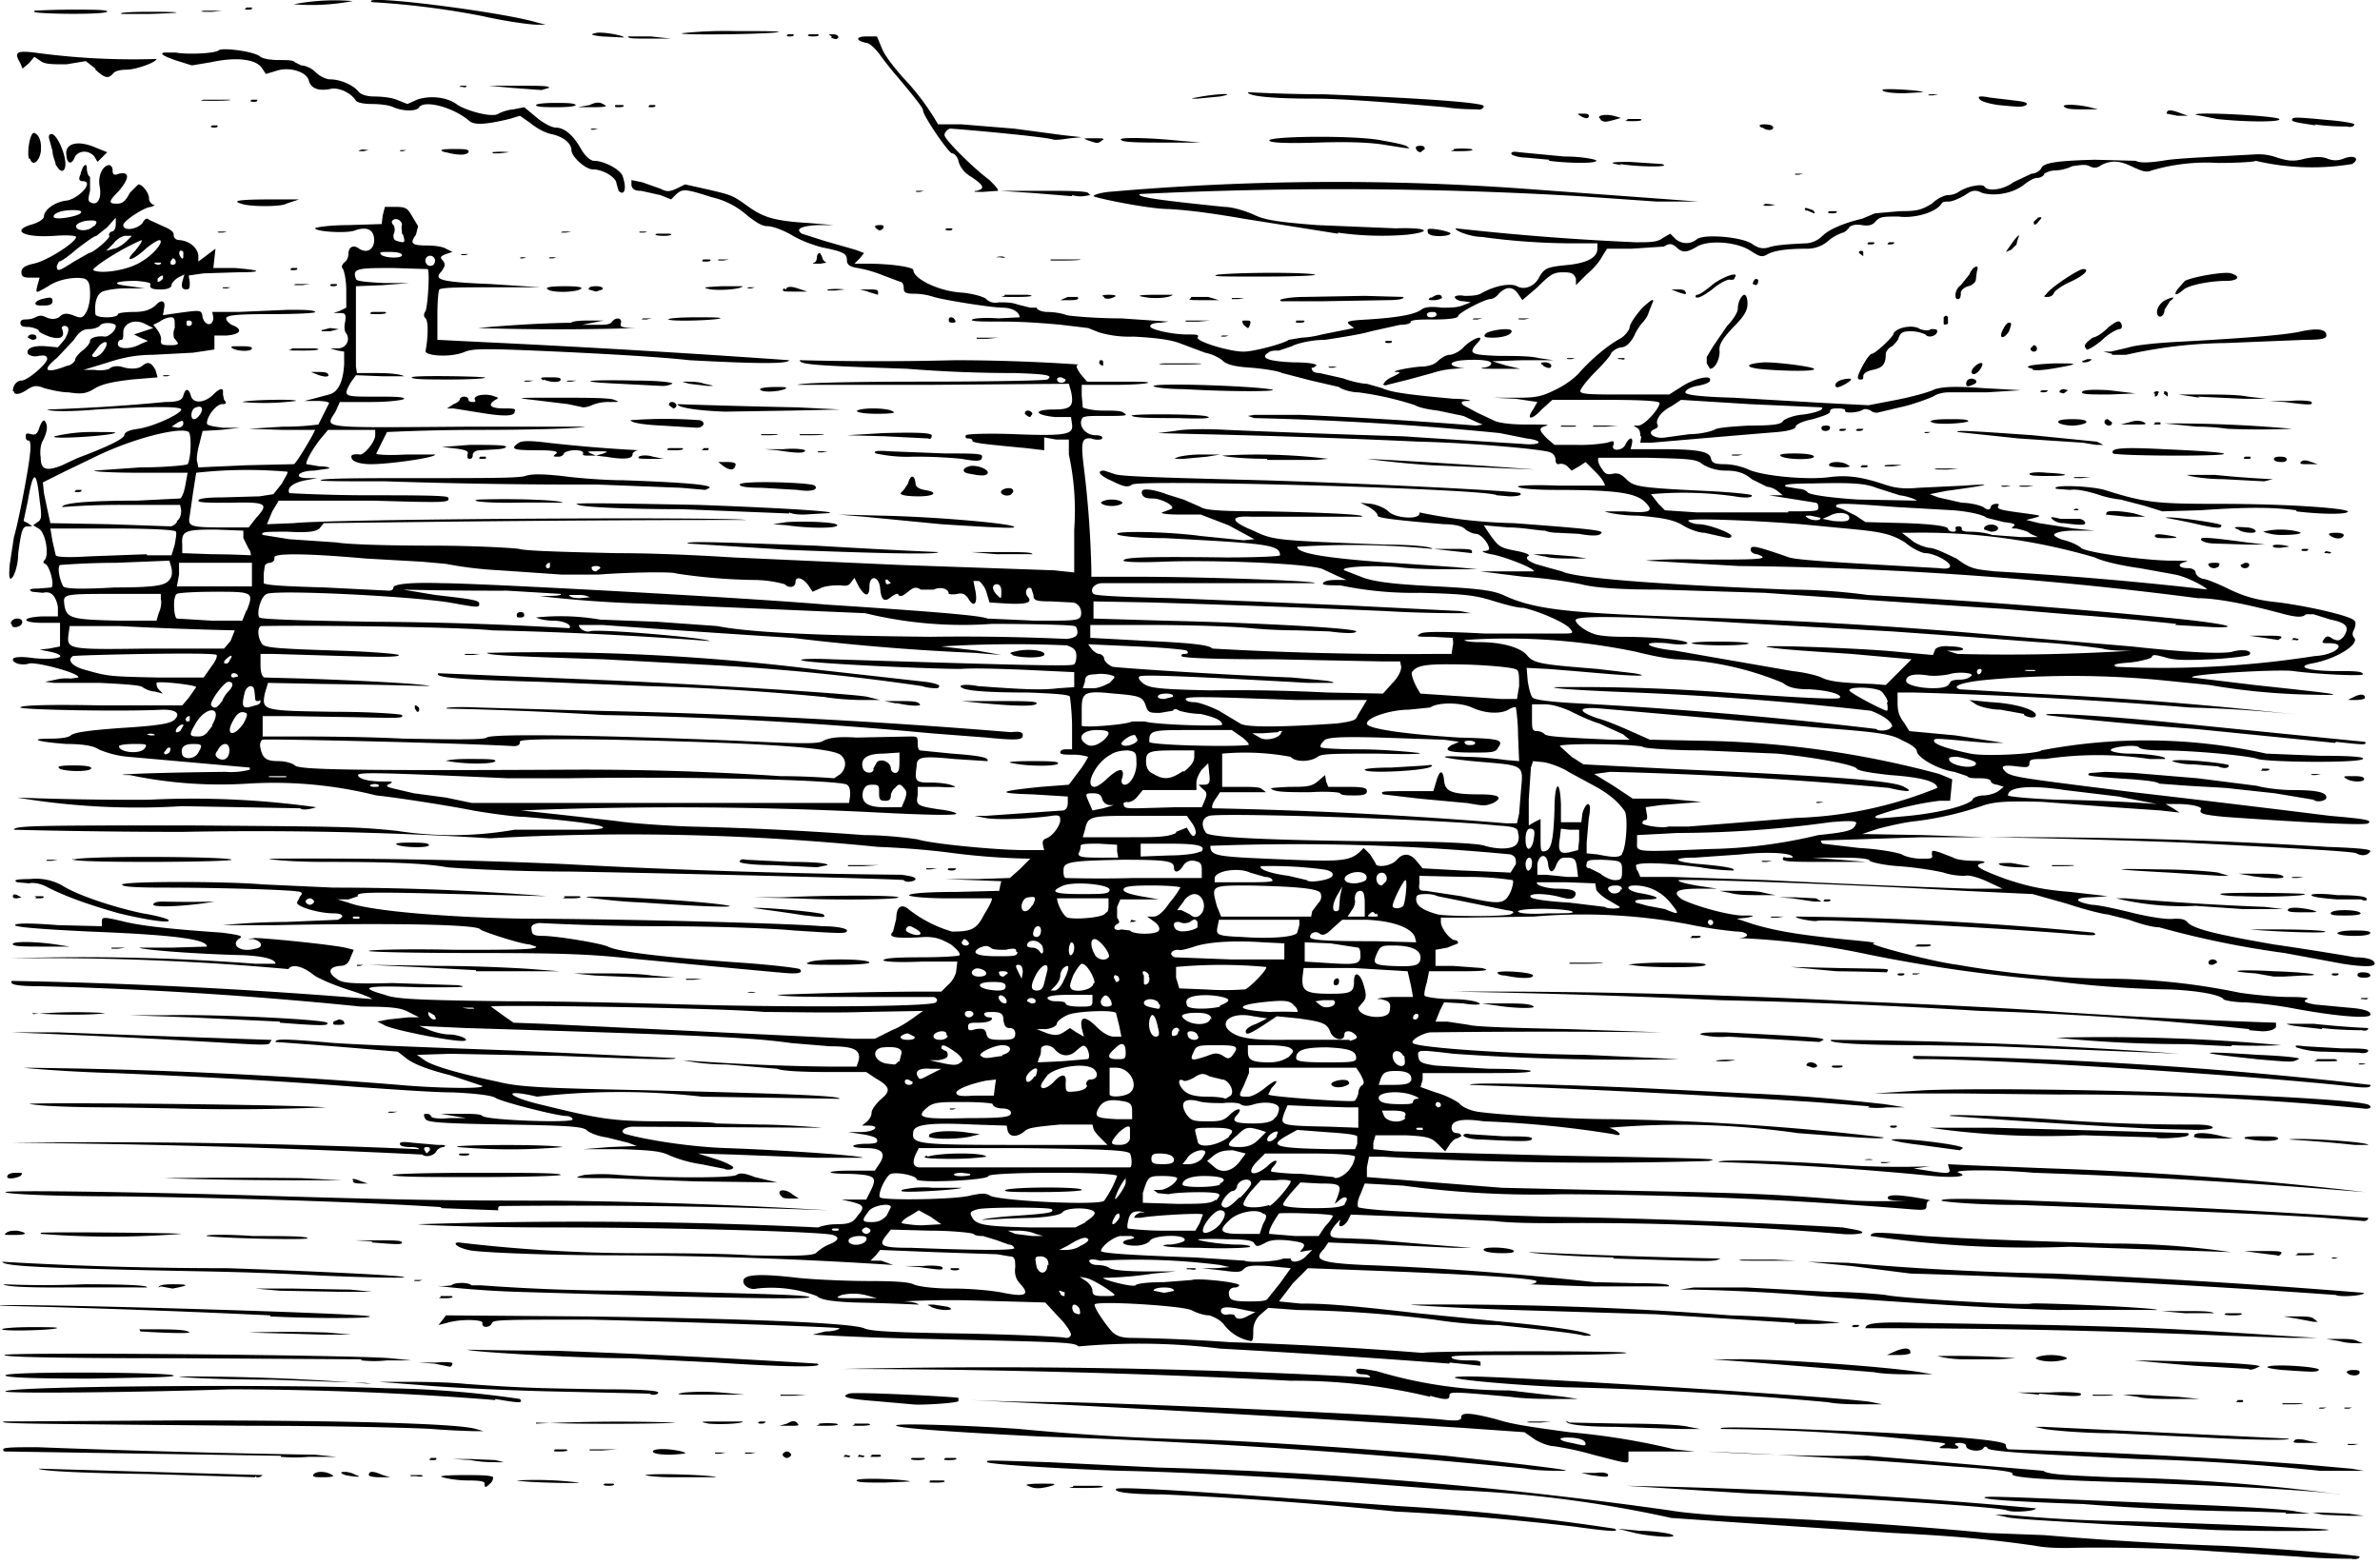 <?xml version="1.0" encoding="utf-8"?>
<svg xmlns="http://www.w3.org/2000/svg" xmlns:svg="http://www.w3.org/2000/svg" version="1.1" viewBox="0 0 222 146">
  <title>Pigling Bland and Pig-wig walk away from the farmhouse in the pre-dawn light.</title>
  <path d="m214.3 145.2-8-.5c-3.7-.3-10.6-.4-13.4-.3-.7 0-2 0-3-.2-4.2-.6-7.3-.9-13.3-1.2a7388.7 7388.7 0 0 1-20.7-1.4 113.4 113.4 0 0 0-20.4-2.6l-9.2-.7c-5.5-.4-15.9-1-21.8-1.1-5.8-.2-12.1-.6-12.4-.8-.1-.2-.4-.2 5.8 0l10.2.5a418 418 0 0 1 47.7 4c1.1.2 4.3.5 7.2.6a404.8 404.8 0 0 1 22.4 1.5l5.3.2a332.2 332.2 0 0 0 16.7 1c6 .3 12.7.9 12.7 1 0 .2-.4.3-.8.2-.5 0-2.7 0-5-.2zm-61.8-2.2-1.6-.4 2.1.2c1.2 0 2.4.2 2.8.3 1.2.4-1.5.3-3.3-.1zm-5.7-.6a255.7 255.7 0 0 0-16.6-1.4 374.2 374.2 0 0 0-21.8-1.6c-2.9 0-4.5-.2-4.3-.5.1-.2 4.3 0 16.7.9l9.8.7a214 214 0 0 1 20 2.1c.5.3-.2.3-3.8-.2zm59.4.3-9.5-.5c-4.8-.3-9.1-.5-9.6-.7l-1-.2h1.1a133.8 133.8 0 0 0 11.1.6c7.5.2 18.8.7 18.9.8.1.2-9.7.1-11 0zm11.8 0h1.1-1.1zm-1.3-1.4-1-.2h1l2.4.1 1.4.2h-1.4l-2.4-.1zm-3.5-.2-3.4-.1a234.3 234.3 0 0 1-15.5-.7c-5.7-.2-9.1-.4-9.2-.6-.1-.2 3.6 0 18.1.6 5.3.2 10.3.5 11 .7l1.3.2h-2.3zm-26-.2c-.2-.3-14.5-1.2-24.3-1.6l-11.2-.7a523 523 0 0 1 38.2 2.1c0 .3-2.4.4-2.6.2zm31-1.5c-2.4-.4-12.4-.9-22.1-1.2-6-.2-8.5-.4-8.4-.7.2-.2-1-.4-5.5-.7a597.5 597.5 0 0 0-23-1.4 210.2 210.2 0 0 0 15 .4 6307.6 6307.6 0 0 1 16.4 1.4c.4.3 1.5.4 6.4.6a190.3 190.3 0 0 1 21.3 1.6zm-173-1c0-.2-.3-.3-1.6-.3-1 0-2-.2-2.3-.3-.5-.1.2-.2 1.9-.2 1.4 0 2.6 0 2.8.2 0 0 0 .4-.3.6-.4.4-.5.4-.5 0zm50.7.2c-.4-.1 0-.2 1.2-.2 1.3 0 1.5 0 1 .2-1.1.3-1.6.3-2.2 0zm4.2 0h2.5c.7.1.1.2-1.3.2-1.3 0-2 0-1.2-.1zm-43.7-.2h.8c.2.1 0 .2-.4.2-.5 0-.6-.1-.4-.2zm-8.2-.3a33.1 33.1 0 0 1 5.8.2c.2.1-5 0-5.8-.2zm31.7 0c0-.3 4.7-.1 5 .1l-2.4.1c-1.5 0-2.6 0-2.6-.2zm6.8 0H88c.3.1 0 .2-.6.2s-1 0-.6-.1zm-24.1-.3c-1.5 0-2.6-.2-2.4-.2.7-.2 6.4 0 6.6.2a1067.4 1067.4 0 0 1-4.2 0Zm7 0zm-45.8 0-10-.3c-6.8-.1-10-.3-10.2-.5a48067.8 48067.8 0 0 0 20.9.6c-.2.2-.5.3-.7.1zm5.4-.2c.2-.4 1.2-.4 1.8 0 .2.1 0 .2-.8.2-.7 0-1 0-1-.2zm3 0c-.5-.2-.5-.3 0-.3.2 0 .7.1 1 .3.7.2 0 .2-1 0zm2.2 0c0-.4.4-.4 1.3 0l.7.2h-1c-.6 0-1-.1-1-.2zm3.9 0h1c.3.1 0 .2-.5.1h-.5zm110.1 0-.9-.2h1.3c.7-.1 1.2 0 1.2.2s-.2.2-1.6 0zm-6-.6a685.5 685.5 0 0 0-45.4-3c-9.8-.5-13-.8-13.4-1-.5-.3 7.4 0 11.5.3a226.6 226.6 0 0 0 17.3 1c5.8.2 18.3 1.1 22.5 1.5 7.2.8 12.4 1.4 10.9 1.4-.8 0-2.4 0-3.5-.2zm74 .2a212 212 0 0 0-17-1.1l-8-.4c-3.8-.2-5.9-.4-6-.6-.1-.2-.3-.2-.4 0-.3.4-1.6.2-1.6-.2 0-.2-.3-.3-.6-.3-.5 0-.6.1-.2.3.2.2 0 .3-.8.2-1 0-1 0-.7-.2.4-.2.5-.2.1-.3a186.7 186.7 0 0 0-20.6-1.3c-1-.3 5-.1 14.3.3 8 .4 12.3.8 12.2 1.2 0 .2.1.4.3.4a601.9 601.9 0 0 1 27.4 1.4l4.5.4 1.2.2h-4.1zm-172.5-1-1.7-.1h1.6l2.4.1.8.2h-.7c-.4 0-1.4 0-2.4-.2zm104.7-.5a28 28 0 0 0-3.7-.8c-.4 0-1.2-.3-1.7-.6l-1-.7-5.7-.4a2877.8 2877.8 0 0 0-46-2.6 221 221 0 0 0 9.1.2c8.6.2 30.2 1.2 34.7 1.6 1.7.2 2 .1 2-.2 0-.5 1-.4 3.3.2 1.3.4 2.3.6 6.8 1.2a65.5 65.5 0 0 1 9.8 1.6l1.9.2h-6.2v.6c0 .6.2.6-3.3-.3zm-.7-1c0-.4-.7-.6-1.7-.6s-.8.3.4.5c1.3.3 1.3.3 1.3 0zM40.2 136h.5c0 .2 0 .2-.4.2-.3 0-.3 0-.1-.2zm45 0h1c.2.1 0 .2-.6.2s-.8-.1-.5-.2zm3 0h.9c.3.1 0 .2-.5.2s-.7 0-.4-.2zm-62-.2-25.6-.4c-.2 0-.3 0-.3-.2s1.2-.2 3.2-.2a1164 1164 0 0 0 25.9.7l2 .2h-2.6a16 16 0 0 1-2.6 0zm8.4 0h1.8-1.8zm38.4-.1c0-.1.2-.3.4-.3s.4.2.4.3c0 .1-.2.3-.4.3s-.4-.2-.4-.3zm5.8 0 .5.1s0 .2-.3.1c-.4 0-.4 0-.2-.1zm1.3 0 .5.1c.1 0 0 .2-.3.1-.3 0-.4 0-.2-.1zm1.2 0h.8c.2.2 0 .2-.5.2-.4 0-.6 0-.3-.1zm-20.4-.3c0-.3 1.5-.3 2.7 0 .6.2.4.2-1 .3-1 0-1.7-.1-1.7-.3zm5.8.1h1l-.5.1h-.5zm2.8 0h1l-.5.1h-.5zm-17.7-.3h1c.3.1 0 .2-.5.2-.6 0-.8 0-.5-.2zm3.2 0h2.6l-1.4.1H55zm164-.5h1l-.5.1h-.5zm-5-.3c.1-.2.6-.2 1.3 0l1 .2H215c-.9 0-1.2 0-1-.2zm-8.3-.3-8.5-.4c-3 0-6-.3-6.5-.4l-.9-.2h.8l22.9 1.1c.2.2-4.1.1-7.8-.1zm-165.4-.8c-1.4-.1-9-.3-17-.3-22.8-.2-23.1-.2-23-.4l16.6-.1c15.6 0 25.9.3 27.5.8l.7.2h-1a77 77 0 0 1-3.8-.2zm110.4-.2c-2.7 0-4.3-.2-4.5-.4-.2-.2-.2-.2.2 0l5.1.1c2.6 0 5.3.1 6 .3l1.1.2h-1.8l-6.1-.2zM50 132.8a162.6 162.6 0 0 1 13-.1c-.3.1-8.2.2-13 0zm16.1 0c-1-.2-.7-.2 1-.2h2.2c0 .2-2 .3-3.2.2zm7.3 0c.5-.3.8-.3 1 0 .2.2 0 .2-.7.2h-1zm3 0a7 7 0 0 1 1.6 0c.4.1 0 .2-.9.2-.8 0-1.2 0-.7-.1zm3.3 0H81c.4.1 0 .2-.7.2s-1 0-.6-.1zm-8.8-.2h.5c0 .1-.1.2-.4.2-.3 0-.4-.1-.1-.2zm71.8 0h2l-1 .1c-1.1 0-1.6 0-1-.1zm73.7-1.3h.6l-.3.1c-.4 0-.5 0-.3-.1zm2.3 0h.7l-.3.1c-.4 0-.5 0-.4-.1zM85.1 131l-3.4-.3c-2.6-.2-3.4-.4-2.5-.7.4-.2 10 .3 10.2.4v.3c-.2.2-3.7.4-4.3.3zm85.4-.2a359 359 0 0 0-24.7-1.4c-6.6-.3-13-1-8.7-1 4 0 36 2 37.5 2.4l1 .2H174c-1 0-2.5 0-3.5-.2zm42.4.1h1.7c.5 0 .1.1-.8.1h-.9zm-166.7-.3a318 318 0 0 0-24.8-1c-9 .3-20.9.4-20.9.2 0-.5 25.7-.7 35.5-.3a92 92 0 0 1 12.5 1c.3.4 0 .4-2.3 0zm162.5 0h.5c.1.2 0 .2-.3.2s-.4 0-.2-.1zm-75.3-.3a53.8 53.8 0 0 0-13-1.5 849.7 849.7 0 0 0-41.8-1.1 645 645 0 0 1 49.2.8c0-.2-.3-.3-.7-.3-.3 0-.6-.1-.6-.3 0-.3.2-.3 1.9 0a42.5 42.5 0 0 0 12.4 1.8l5.1.6 1.3.2h-1.9c-1 0-3 0-4.4-.2-5.5-.5-5.7-.5-5.7-.1s-.4.4-1.8 0zm66 0-1.4-.2h1.6l3.6.2 2 .2h-2.3c-1.2 0-2.8 0-3.5-.2zm-126.6-.2h2.4l-1.2.1h-1.2zm117.4 0-2-.2h2.9c1.6-.1 2.9 0 3 .1.1.3-.5.3-3.9 0zm5 0h1.7c.5 0 .1.1-.8.1h-.9zM60.6 130l-8.9-.2c-4.8-.1-10.4-.4-12.5-.6l-3.9-.3h2.2c1.2 0 4 0 6 .2 5.5.4 7.2.4 13 .5 3 0 4.9.1 4.9.3 0 .2-.6.3-.8.1zm3.2-.1a21 21 0 0 1 3.5 0l2.2.2h-3.6c-2.6 0-3.2 0-2.1-.2zm116.3-.2h2.7-2.7zm-146-.7-8.7-.3c-4.7 0-8.6-.2-8.7-.3a215.6 215.6 0 0 1 18 .7l-.6-.1zm-33.6-.7c0-.4 15.2-.3 15.7 0 .2.2-3.3.2-7.7.3-5.4 0-8-.1-8-.3zm174.3-.3-12.3-1-2.8-.2h2c3.4-.1 14.4.7 17.4 1.2l1.2.2h-1.8c-1 0-2.7 0-3.7-.2zm44.1 0c0-.1.2-.2.6-.2.3 0 .6 0 .6.2s-.2.3-.5.3-.6-.1-.7-.3zm-6-.2c-.9-.1-1.5-.2-1.4-.3.5-.3 5 0 4.8.3-.2.2-.5.2-3.3 0zm-3.1-.1-5.1-.3a324.7 324.7 0 0 1-5.6-.5c7.8.1 12.3.4 11.6.6-.6.3-.8.3-1 .2zm-169.3-.5-1.5-.1h1.7c1-.1 1.6 0 1.5.1 0 .2-.2.3-.2.3l-1.5-.3zm26.3-.1-8.2-.4c-4.7 0-14.8-.6-15-.8a409 409 0 0 0 8.2.1 940.9 940.9 0 0 1 24.4 1.2c1 .4-3.5.3-9.4-.1zm68.4.1a1056.1 1056.1 0 0 0-21.4-1.4 62.2 62.2 0 0 0-13.2-.2c-.4-.4-1.3-.4-14-.7a302 302 0 0 1-10.8-.4l1.2-.3c.8 0 1.3-.2 1.3-.3-.2-.1-14.4-.6-23.3-.8-7.8 0-9 0-9.1.3-.2.5-1 .5-.9 0 .1-.3-2-.4-3.3 0l-.8.2.4-.5.3-.4 13.2.1c14.8.2 24.5.6 25.8 1.1.6.3 3 .4 9.6.5 4.8.1 9 .3 9.2.4.2 0 .4 0 .5-.3 0-.2-.4-.9-1.2-1.7l-1.2-1.3-7.1-.2a83.3 83.3 0 0 0-6.2.1c.6 0 1.3.1 1.5.3a228.8 228.8 0 0 0-6-.2c-2.4-.1-3.2-.3-3.5-.6a12 12 0 0 0-5.6-.7c-.7.2-1.5-.4-1.2-.9.3-.4 1.6-.5 5-.1 2 .2 5 .3 6.8.3 2.3 0 3.6.1 4 .3.4.2 1.8.4 3.7.4 1.7 0 3.8.2 4.7.4 2 .4 2.5.2 1.6-.8-.4-.4-.6-.9-.5-1.6 0-.8-.1-1-.5-1L93 117l-5.9-.2-5-.2-.4.5-.5.5h1l1.1.4a423.2 423.2 0 0 0-25.7-.9c-7 0-13.4-.3-13.9-.5-1-.2-1.6-.7-.9-.7a142.4 142.4 0 0 0 16.6 1c2.8 0 7.6 0 10.7.2 4.7.1 5.6 0 6-.2.2-.2.7-.6 1.2-.8 1-.4 1-.7.4-.9-1-.3-14.8-.7-26.1-.7-6.4 0-12.1-.2-12.6-.3a467.2 467.2 0 0 1 37.3.3 5 5 0 0 1 1.7-.3c1.3 0 1.6-.2 2-.8.7-.8.6-1-.6-1.3l-.9-.2h2.3l.5-1c.5-1.1.3-1.3-2-1.4-2.5 0-2.4-.3.1-.3h2.2l.4-.6c.7-1 .3-1.5-1.2-1.5-1.4 0-1.7-.3-.3-.4 1.3 0 1.4-.1 1.3-.4 0-.2-.7-.4-1.4-.5l-1.3-.2h1.2c1.3 0 1.9-.6.7-.6h-.6l.5-.4c.2-.2.4-.5.4-.8 0-.3.4-.8.8-1.2 1-.8 1-1.2-.4-2l-.9-.6H77c-2.1 0-4.1-.1-4.5-.3l-4.7-.4a21 21 0 0 1-4.1-.4 215 215 0 0 0 14 .6h2.2l.2-.6c.2-1-.5-1.3-2.7-1.3l-3.6-.3c-3.6-.5-7.2-.7-30.3-1.4l-4.4-.2 1 .4c.5.2 1.3.4 1.8.4 1 0 2.2.6 1.2.6-1.3 0-6.8-1.1-7.3-1.5l-.6-.3 1-.2 1.9-.2h1l-1-.5c-.7-.4-1.7-.5-4.4-.5A395 395 0 0 0 3.9 92c-2.6 0-3-.2-2.8-.5a530.2 530.2 0 0 1 33.6 1.7c0-.1-1-.5-2.3-.9-1.2-.4-2.7-1-3.2-1.4-1-.8-2-1-2.3-.5a250.6 250.6 0 0 0-26-1 211.3 211.3 0 0 1 22.9.5h1.9c0-.4-1-.7-3-.8-4.4-.1-9.5-.5-9.7-.7h3l3.3-.1c0-.7-3.2-1.1-10.9-1.4-4.1-.2-7-.4-7-.6 0-.2 1.5-.2 4 0l4.1.1v-.4c0-.5.1-.5 2.2 0 1.7.4 4.6.7 9 1 1.5.2 2 .3 1.7.5-1 .6 0 1.4 1.4 1 .8-.1.7-.7-.2-.9-.6 0-.6 0 .2-.1 1 0 7 .6 8.4.9l.8.2-.3.7c-.2.6-.5.8-1 .8-1 .1-1.2.6-.3 1.2.5.4 1.3.5 5.2.4l6.1.2c1.2.2.2.2-3.5.2-5.3-.2-5.8 0-3.3.7 1 .4 3.2.5 11.5.6 5.6 0 13 .2 16.5.3 10.8.3 23.2.2 23.4-.2.2-.2.1-.4-.2-.5h-7c-3.5 0-7 0-7.6-.2a395.9 395.9 0 0 1 12.9-.3h2.4l.6-.6c.4-.3.8-1 .8-1.4l.1-.8H86c-2.3.1-3.4 0-3.6-.1 0-.2.9-.3 3.4-.3 2 0 3.7-.1 3.7-.2.1-.2-.3-.6-.8-1-.9-.5-1.4-.7-2.4-.7-3 .2-3.5 0-3-.5l.3-1.2c0-1 .4-1.4 1-1a12 12 0 0 0 4.2 2.2c1.8 0 2.3-.2 3-1.6.5-.8.8-1.4.7-1.5h-4c-2.5 0-3.8-.2-3.7-.3.2-.2 2.1-.3 4.4-.3l4-.1.1-.5.1-.4-2.6-.1-2.6-.1h3l3-.1.9-.8 1-1a65.8 65.8 0 0 1-7.8-.6 79 79 0 0 0-6.4-.5 232.5 232.5 0 0 0-36.2-.8 356.7 356.7 0 0 0-28.7-.6c-8.6 0-15.7-.2-15.7-.2 0-.4 2.5-.4 16.3-.4 14 .1 15.5.1 19.4.5a33.7 33.7 0 0 0 11-.1h5.8c4.6 0 2.6-.6-4.9-1.2-1.1 0-4.3-.5-4.8-.6-2-.4-7-1.2-9-1.4a39.3 39.3 0 0 0-12-1.1 41 41 0 0 1-11-.8c-2 0 .3-.2 8.9-.3a7 7 0 0 0 2.3-.2v-.2l-11.3-1a9 9 0 0 1-2.8-.7c-.4-.3-1.4-.5-3-.5-2.7-.2-3.7-.5-1.4-.5.8 0 1.6-.1 1.8-.3.3-.3 2-.5 4.8-.7 3.3-.2 4.4-.4 4.8-.7.7-.6.3-1-1-1-4 .2-13.3 0-13.3-.2s2.2-.3 7.5-.2H17l.6-.7.7-1c0-.2-3.5-.6-3.7-.4 0 .1 0 .4.2.6l.4.4-.8-.2c-.4 0-1-.3-1.1-.4-.2-.2-2-.3-4-.4H5l-.8-.1 1-.2a4 4 0 0 1 1.4-.1l.7-.1c.2-.4-4-1.5-4.6-1.3-.6.2-1.5 0-1.5-.4 0-.2.7-.3 2-.1 2.3.2 3.3-.2 1.5-.6l-1-.2.9-.1 1-.2v-2.2H4c-2 0-2.1-.5-.1-.6h1.5v-.9c-.2-1-.6-1.5-1.4-1.3l-1-.1c-.4-.2-.2-.3.6-.3l1.2-.1c.3-.3-.2-2.1-.6-2.2-.2-.1-.2-.2 0-.4.4-.6 0-2.6-.6-2.9l-.5-.3.4-.3c.4-.2.4-.6.2-2-.3-2.9-.6-2.9-1.1 0l-.4 1.9.4.2.4.3h-.4c-.5 0-.6.3-.9 2.5 0 1-.3 1.9-.5 2.2-.3.4-.4.2-.3-1.1l.4-2.6c.4-1.3 1.4-6.5 1.5-7.8.1-.8 0-1.2-.1-1.2-.2 0-.3-.1-.3-.4 0-.3.1-.3.5-.2.4.1.6 0 .8-.7.2-.5.4-.7.5-.5.3.4.2 1-.2 1.8-.2.3-.3 1-.2 1.6 0 1.1.5 1.3 2 .7a66 66 0 0 1 1.5-.7c3.2-1.2 4.2-1.8 4.3-2.1 0-.3.5-.5 1.3-.6 1.4-.2 4-1.4 4-1.8 0-.3-2.6-.3-7.9 0-2.3.2-4.3.2-4.6 0a174.5 174.5 0 0 0 11-.7c1.3 0 1.6-.2 1.7-.6.2-.7.5-.7.7 0 .2.8 1.3.7 2.1-.1.5-.5.8-.6.9-.4v.4l.1.5c.3.3.2.4-.2.4-.5 0-1.4 1.1-1.4 1.8 0 .2.7.3 1.5.4h1.6l-1.8.2-1.7.1-.3 1.2c-.2.7-.3 1.5-.2 1.7l.1.5 4.5-.2 4.4-.1c.2 0 1.6-2.4 1.8-2.8l.2-.4h-3.1l-3.1-.1 3.2-.2a24 24 0 0 0 3.3-.2l1-2c0-.1-.5-.2-1.1-.2h-1.2l.8-.2 1.5-.4c.8-.2 1.3-1.1 1.4-2.8v-1.2l-.6-.1-.7-.2h.7c.8 0 1.2-.8.8-1.4-.2-.2-.2-.7-.1-1.1.1-.7 0-.8-.5-.8h-.6l.6-.2.6-.3v-1.6c0-1-.2-1.8-.3-2-.2-.2-.1-.4.1-.6.3-.2.4-.6.4-.8 0-.7.5-.9 1-.5.8.5 1.4 0 1.4-.8 0-1-.7-1.3-1.8-.9-.8.3-3.7.1-3.7-.2 0-.1 1.4-.3 3-.3l3.2-.1.1-.8.2-.8h1c.9 0 1.1.1 1.5.8l.6 1-.2.8c-.6.8-.4 1 1 1 .7 0 1.5.1 1.8.3l.6.3-.6.2c-.5.2-.6.3-.3.6.3.4.2.5-.1 1-.8.8-.2 1 4.6 1.2l4.6.3h-4.5c-2.6 0-4.7 0-4.9.2-.1 0-.2 1-.2 2.4v2.3l4 .2a1242.5 1242.5 0 0 1 28.8 1.7c0 .4-3.7.3-9.3 0-2.6-.3-8-.6-12.3-.8-6.6-.3-7.8-.3-8.6 0-1.3.6-3.9.4-3.7-.1.2-1 .3-2.7 0-3-.2-.2-.2-.4 0-.7.2-.5.4-3.6.2-3.9l-3.2-.1c-3.2 0-3.9 0-3.5 1 0 .2.6.3 2.6.4h2.4l-2.5.2-2.5.1v7.5l.1.6h2c1 0 2.1.1 2.4.3h-2l-2.5-.1-.5.7C32 37 32 37 35 37c1.6 0 2.7 0 2.7.2 0 .1-1.3.3-3 .3h-3l-.4.9c-1 1.6-1.7 1.5 12.3 1.4h11c-1 .2-5.4.3-10 .3s-8.4.2-8.5.2l-1 2c-.1.1 1 .2 2.7.1h2.8c0 .3-4.3.9-6 .9-.9 0-1.5-.2-1.7-.4-.3-.4-.1-.6.7-.5.4 0 1.4-1.2 1.4-1.8v-.5h-4.4l-.5.6c-.8.9-1.7 2.5-1.5 2.6l1.2.2c.6 0 1 .1.9.2l-1.4.2c-1.5 0-2 .7-.6.7h.9l-1.1.2c-1.1.2-1.8.7-1.5 1.2 0 0 3.4.2 7.4.2s7.3 0 7.4.2c.2.5-.1.5-7 .3H26l-.6 1-.5 1.2 2.5-.1c3.7-.4 39.9-.6 42.2-.3a2741 2741 0 0 0-30.9.2l-8.5.1-.4.5c-.4.3-1 .4-3 .3-2 0-2.5 0-2.3.3l2.5.4 4.4.3c1.1.2 5.2.3 9 .3 3.7 0 7.3.2 8 .3.6.2 4.7.3 9.1.4 4.4 0 9.3.3 10.9.4l15.5.7 14.4.5 1.9.2v-4a24.6 24.6 0 0 0-.5-7v-1.4h-1.2l-1.1-.2v1.2l-1.7-.2c-4.3-.4-5-.5-5-.7 0-.1-.1-.2-.4-.2-.2 0-.3-.1-.2-.3 0-.1 1.8-.2 4.5-.1 5 .2 5.5 0 5.4-.9l-.1-.7h-1.5c-2-.2-2-.7-.1-.7 1.6 0 1.9-.3 1.6-1.7l-.2-.7-12.9.1H74.4c.2-.2 5.4-.3 11.7-.3 6.2 0 11.4-.1 11.6-.2.6-.4-.1-.5-3-.6a126.4 126.4 0 0 1-10.1-.4c-8.8-.3-10-.4-10-.8a280 280 0 0 0 14.5 0 176 176 0 0 1 11.5.4c-.3.1-.2.3.2.9l.6.7h3c1.5 0 2.8 0 2.7.1-.1.1-1.5.2-3.2.2h-3v1l.1 1.1c.1.1 1 .3 1.8.3 1 0 1.8 0 2 .2.5.3.2.3-2 .3-1.3 0-1.8 0-1.9.3-.3.7.4 1.5 1.3 1.5.4 0 .7.1.6.3 0 .1-.5.2-1 0-.9-.1-1 .3-.7 2.7a94.8 94.8 0 0 1 .7 9.6v.6h4.1c6.5 0 17.3.4 16.7.6h-19.8c-.7 0-1.2.6-.8 1 .2.2 3.4.3 7.3.4l7.5.3 9.4.4 10 .5 1 .2h-1c-.7 0-3.7 0-7-.2a1706.2 1706.2 0 0 0-21.8-.8l-5.4-.1v1.6l6.7.2c8.8.2 17.8.7 17.8 1 0 .2-1 .2-2.5 0l-3-.1c-.2 0-2.2 0-4.3-.2-2.1-.2-6.4-.3-9.4-.3h-5.6v1.2l5.6.3c4.3.2 5.5.4 5.8.7a315.2 315.2 0 0 0 20.8.5h1.5l.1-.7c.1-.3 0-.7 0-.8l-1.9-.1c-1.4 0-1.6 0-1.1-.3.3-.2 2.3-.2 6 0h7c1.2 0 1.3 0 1-.4-.4-.6-3-1.7-4.4-2-.7 0-2-.4-3-.7-1.6-.5-2.8-.6-6.6-.7a33.4 33.4 0 0 1-7.5-.7c-1 0-1.7 0-1.6-.2.1-.2.6-.3 1.2-.3h1l-.7-.3-1.5-.7c-1-.5-9.8-.9-15-.7-2.5.1-3.6 0-3.6-.1 0-.3 1.7-.4 9.6-.3 2.8 0 5-.1 5-.2 0-1-1.3-1.1-10.7-1.6-2.5 0-4.5-.2-4.5-.4 0-.3 4.9-.2 7.8.2l4 .4 1-.1-2.4-1.3L112 48h-2c-1.1 0-1.8-.1-1.6-.2l.8-.3c.6-.2-.8-1-1.7-1-.6 0-.9-.1-1-.5 0-.3.1-.4.9-.3a8 8 0 0 1 1.4.4l1.6.5 1.6.7c.4.3 2 .4 6 .4 5.2.1 9.7.3 9 .5H116.7c-2-.1-2 .4.2 1.3 1.9.9 2 .9 12.2 1.3 2.6 0 4.5.2 4.5.4A79.5 79.5 0 0 0 121 51c0 .6 2.4 1 7.4 1.4l7.3.5 2.1.2h-2.4c-1.3 0-3.5 0-5-.2-2.7-.2-5.5 0-5 .3l1.8.7c1.2.4 2.9.6 6.8.8 4 .2 5.3.4 6.2.8 3 1.4 6.1 1.7 18.3 2.1a460.2 460.2 0 0 1 26.1 1.5l14.2 1.2c5.5.6 8.5.7 9.4.5 1-.3 2-.1 1.6.3-.2.1-1.7.3-3.5.4-2.5.1-3.5.1-4.4-.2-.8-.2-1.1-.3-1.2 0 0 .1-1 .4-2 .5-1.4.1-1.7.2-1.3.4a91.5 91.5 0 0 0 18.5-1c2-.1 3.1-1.2 1.4-1.2-.7 0-.8 0-.5-.4.2-.3.4-.3.8 0 .5.2.6.2 1-.2.6-.9.3-1.3-1.2-1.6l-1.6-.5h-.7c-.3.3-.8.3-2 0-3.7-1-6.4-1.5-8.1-1.5a359 359 0 0 0-42.8-3l-8.6-.5c-.4 0 1.9-.2 5-.1 5.3 0 6.7 0 5.3-.5-.3 0-.6-.2-.6-.4 0-.5.4-.4 3.6.7.6.2 3.6.4 7 .6l7 .4c.7.1 1 0 1-.2 0-.4-1.5-1.2-2.3-1.2-.3 0-1.2-.4-1.9-1-1.3-.8-2.2-1-5.5-1.3l-4.2-.4c-5-.4-11-.6-10.5-.3.2.2.7.3 1 .3.8 0 3 .8 3 1.1 0 .2-.3.2-.7.1l-1.8-.4c-.6 0-1.6-.4-2.2-.8-.8-.4-1.6-.6-4-.8-1.6 0-3-.3-3.1-.4h1.8c2.5.2 2.9 0 1.8-1-.9-.7-2.5-1-8.1-1-1.8 0-3.4-.1-3.6-.3-.2-.1 1.3-.2 3.8-.1h4.3c0-.2-.3-.7-.8-1.2l-1-1-.6.4-.7.4-.4-.4c-.2-.2-.6-.3-.8-.2-.2 0-.3-.1-.3-.4 0-.3-.2-.6-.5-.7-.6-.3-7.6-.9-12.2-1a866.2 866.2 0 0 0-20.4-.7l-4-.1 1.6-.2c1-.2 3.1-.2 4.8-.1a1324.9 1324.9 0 0 0 16.5.6 1835.6 1835.6 0 0 0 11 .7c1.9.2 2.2-.3.5-.5l-2.5-.5A299 299 0 0 0 117 39l-.6-.2.6-.1h4.3a475.5 475.5 0 0 1 16.4 1l.6-.1-.5-.2-1.3-.6-2.4-.5c-.9-.1-1.8-.3-2.1-.5a29 29 0 0 0-5.3-1.2c-.7 0-1.6-.3-1.8-.5l-2.6-.6-2.7-.7c-.4-.2-1.7-.4-2.9-.5-1.6-.1-2.3-.3-2.7-.7a4 4 0 0 0-1.6-.7L110 32c-.8-.3-2.2-.5-4.3-.6a10 10 0 0 1-3.2-.4l-1-.4-2.5-.3c-1-.1-3.4-.3-5.3-.3-2 0-3.3 0-3-.2.1-.1 1.2-.2 2.4-.1l2-.1c0-.5-.7-.9-1.6-.9-1 0-5.4-.7-6.4-1a6 6 0 0 0-1.8-.3c-.8 0-1-.1-1-.5 0-.3-.1-.6-.3-.6l-1.6-.6A12 12 0 0 0 80 25c-.7-.1-1-.3-1-.7 0-.6-.2-.8-2.2-1.2-.9-.2-2.2-.7-3-1.2-.7-.4-1.7-.8-2.2-.8-.5 0-1-.3-1.9-1a7.4 7.4 0 0 0-3.3-1.7c-2.5-.8-2.7-.8-3.3-.3l-.5.5-1-.4-1.8-.4c-.5 0-.8-.1-.9-.5v-.5l1 .2 1.7.6c.6.3.8.3 1.5 0l.8-.4 1.8.4c2.6.6 2.6.6 4 1.6s2.3 1.4 5.7 1.6l2.4.2h-1.6c-1.6.1-2 .4-1.4.8l2.2.7 2.8.8.8.3-.4.5-.5.5H81c2 0 4.2.3 4.2.6 0 .8 2.4 2 4.6 2.1 1 .1 2 .4 2.2.6.3.3.7.4 1.2.3.5 0 1.2 0 1.7.2l1.2.3h.6c0 .2.5.4 1 .4s1.3.1 1.8.3c.5.1 2.8.3 5.1.3l4.4.3-.7.1c-.5 0-1 .1-1 .3-.2.3 2 .8 3.4.8.9 0 1.2 0 1 .3 0 .4 3 1.3 4.3 1.3 1 0 3.9-.8 4.2-1.1l1.2-.2a9 9 0 0 0 1.9-.3l2-.4 1-.2-.4-.3c-.4-.3-.2-.4 1.7-.5 3.1-.2 4.5-.5 5.1-1 .4-.2 1-.2 1.8-.1.7 0 1.4 0 1.9-.2l.8-.3-.7-.1c-.4 0-.8-.2-.8-.4 0-.1.4-.2.9-.1.4 0 1.1 0 1.5-.2 1.4-.8 2.8-1 3.4-.7.7.4 1.7 0 2.1-.9.5-.8.7-.9 2.8-1.1 1.7-.2 2.6-.7 2.6-1.5v-.5h-2.5a64 64 0 0 1-8.3-.6c-1 0-2.6-.6-2.4-.8a248.2 248.2 0 0 0 16.8 1.3c1.3 0 2 0 2.5-.4l.7-.4.5.5c.6.5 1.4.5 2 0 .7-.5 4.3-.2 5.2.5.6.4 1 .4 1.4.3.6-.2 1.3-.3 3.5-.4.6 0 1.2-.3 1.6-.7.6-.6 2-1.2 3.7-1.6l1.2-.5 2.3-.2c1.6 0 2-.1 3-.7.5-.5 1.2-.8 1.5-.8.3 0 .7-.1 1-.3.7-.5 2.2-.8 2.4-.5.3.5 1.8.3 2.7-.4l1.7-.8c.4 0 .8-.3.9-.5.2-.5 1.3-.7 5-.8l3.8.1c.4.2 1.1.2 2.5 0 1-.2 3.3-.3 5-.4l3.7-.2a5 5 0 0 1 2 .3c1 .3 1.5.4 2.6.1 1-.2 1.6-.2 2.1 0s1 .2 1.5 0c1-.4 1.6 0 .8.5a22.9 22.9 0 0 1-9-.3c0 .1-1.7.2-3.5.2a18 18 0 0 0-6.2.7c-.5.2-.8.1-1.7-.3-1.2-.6-2-.7-3-.2-.4.3-.7.3-1.1.1-.4-.2-.8-.1-1.6 0-.6.3-1.3.4-1.6.4-.3 0-.7.1-1 .3-.1.3-.5.4-.7.4-.3 0-.8.3-1.3.7-1.1.8-2.7 1-3.8.7-.6-.3-.9-.3-1.6.2-.5.3-1.2.6-1.5.6-.3 0-.6 0-.7.2-.5.8-2.5 1.4-4 1.2-1.4 0-1.7 0-2.1.4-.3.4-.7.5-1.3.4-.6-.1-1 0-1.2.2-.2.3-.5.5-.6.5a4 4 0 0 0-1.4.8 3 3 0 0 1-2 .7c-2 0-3 .2-3.6.5-.5.3-.7.3-1.6-.3-1.4-.9-4-1-5-.4s-1.4.6-2 0c-.4-.3-.6-.3-1.1 0l-3 .2h-2.3l-.5.8c-.2.4-.8 1.1-1.4 1.6l-1 1V26c-.2-.5-.4-.6-1.2-.6-.9 0-1.2.2-2.4 1.4L142 28l-.4-.6c-.5-.7-1.1-.7-1.8 0-.2.3-.6.5-.8.5-.5 0-3 1.3-3 1.6 0 .2-1 .3-2.1.3-1.2 0-2.2 0-2.3.2 0 .2-.5.3-1 .3l-2.7.6c-1 .3-3 .6-4.3.8-1.4 0-2.8.4-3.1.6l-1.2.4c-.4 0-.8 0-1 .2-.8.5 0 .8 2.3.9 1.2 0 2.2.1 2.2.3l-.3.2c-.2 0-.2 0-.1.2 0 .2.4.3.7.3l2.2.5c.8.3 1.8.5 2.2.5l1.4.4c.9.4 2.3.6 6.7 1 1.2 0 1.8.2 1.4.2-.7 0-.8.1-.5.4l1.3.7 1.5.7c.3.2 1.4.4 3 .4 1.4 0 2.3 0 2 .1-.8.2-.8.4 0 1.2l.7.6h2a15 15 0 0 0 2.9-.2c.6-.2.7-.2.6.2-.3.6.8.6 1.1 0 .4-.8.8-.8.6 0l-.1.4h2.7c3.6 0 4.7.2 4.8.9.1.4.4.5 1.3.5a6 6 0 0 1 2.2.5c1.3.6 5.5 1 7.6.7 1.7-.2 3 0 5.1.7 1.2.4 2 .4 3.2.3l4.2-.2c2.8-.2 2.7-.1-1.7.5l-1.5.3.8.3 2.2.5c.7 0 1.6.2 2 .4.4.3.6.3.7 0 0-.2.3-.3.5-.3s.3 0 .2.2c-.2.3.3.4 2.6.7 1.4.2 1.5.2.8.4l-.8.2 1.2.3 3.2.5 2 .2h-2c-1 0-1.8.2-1.8.4 0 .1.5.4 1 .5.7.2 1.3.5 1.5.7.4.4 5.2 1.1 8.2 1.2 1.3 0 2 0 1.6.1-.9.2-.7.6.2.6.4 0 .7.2.7.4s.3.5.7.6c.3 0 1.5.5 2.5 1 1.5.7 2.6 1 4.6 1.2 3 .4 6.8 1.3 7 1.7.2.1.1.5 0 .8-.2.3-.2.6 0 .8.5.6-1.7 2-4 2.4-1.5.3-.3.7 2.4.7 1.5 0 2.4 0 2.4.3 0 .2-4.2 0-6.5-.3-1.2-.2-10 .3-9.4.6l5.8.7c7.4.8 9.3 1 5.3.9a61.9 61.9 0 0 1-9.5-.9l-5-.5a88 88 0 0 0-15.6 0c-2.3.2-3.6.6-2.7.9l6.8.4a385.2 385.2 0 0 1 25 2 119 119 0 0 0-10.3-.7 488.8 488.8 0 0 0-25.8-1.4H177v1c0 .8.2 1.3.6 1.8l.5.8 4.3.4 4.5.7h-1.5c-4.7-.4-5-.5-5-.2s1 .7 3.4 1.2c1.5.3 6.4 0 6.6-.3a51.7 51.7 0 0 1 21 .3l5 .2c2.9 0 4.2.1 4 .3-.4.4-8.8.3-9.8 0-.8-.3-6-.8-9-.8-1 0-2-.1-2.1-.3-.3-.3-2.8 0-2.6.3 0 .1.8.3 1.7.3 1.8 0 3.7.3 3.3.5h-1.4a32.9 32.9 0 0 0-9.7 0c-1.2 0-1.5 0-1.5.4s-.2.4-1.1.3c-1.5-.2-1.7 0-1 .6.7.4 1.4.5 11.8 1.8a2163.8 2163.8 0 0 1 18.3 2.2c3.4.3 4 .4 3.6.7-.2.2-4.9 0-13.4-.6-2-.2-2.4-.3-2.2-.7.2-.2-.8-.5-2.2-.5H202l.7.4.6.4-1.8-.2-4.4-.3-6.6-.5c-3.3-.1-4.4 0-5.4.3a31 31 0 0 1-6.4 1.5c-1.1.1-2.7.5-3.5.7l-1.5.5 5.7.1 5.7.2h-5.8l-9.3.3c-.2 0-.2.1 0 .3l3.4.4c1.8.1 3.5.4 4 .6.3.2 1.1.4 1.8.4 1 0 1.1 0 1-.4 0-.4 0-.4.7-.2l1.3.5c.3.2 1.2.3 2 .3s1.1.1.8.2c-1 .2-.6.5 2.1 1.5 2.1.7 3.5 1 6 1.2l3.5.4-1.4.1c-1.8 0-1.8.4-.1.7.6 0 2.4.4 4 .8 1.7.4 3.2.6 3.7.5.6 0 1 0 1.3.4.7.6 2.8 1.1 8 2a310 310 0 0 1 7.6 1.2c1 0 1.8.2 1.8.6 0 .3-1.1.3-3 0l-5.4-1a86.7 86.7 0 0 1-11.7-2.4c-.7 0-2-.4-2.8-.7l-2-.5c-.3 0-2-.4-3.8-1l-3.2-.9-6.4-.3c-10.6-.6-25-1.1-26.6-1-.2.1.5.3 1.6.5l2 .3h-1.8c-2 0-2.5.3-1.5 1 1.2.6 4 1.4 5.5 1.5 1.3 0 1.4 0 .6.2l-1 .1 1.5.5c2 .6 4.2 1 8.3 1.4 2 .2 3.3.3 3 .4-1 0 5.4 1.7 7.8 2a86.3 86.3 0 0 0 14.7 1.3 62.6 62.6 0 0 1 11.6 1.3c1.3.2 3.4.4 4.6.4 1.4 0 2 .1 1.7.2-.4.2-.3.3.7.5l3.2.3c1.3.1 2 .3 2 .6.2.5-3.2.2-7-.5a37 37 0 0 0-4.7-.6c-1 0-2-.2-2-.3-.3-.4-2.4-.8-5-.9a97.8 97.8 0 0 1-11.7-.9 143.2 143.2 0 0 1-16.6-2.4 72 72 0 0 0-12-1.5c1.2 0 1.1-.6-.1-.6a41 41 0 0 1-4.6-.7 53.5 53.5 0 0 0-14.3-.7l-6.5.1h-2.2v.4c0 .6.9 1.7 1.3 1.7.2 0 .3.1.3.3l-1 .4-1.1.2v1.5h1.6l2.7.2c.9.2.4.3-1.9.3h-3l-.2 1c-.2.7-.3 1.2-.2 1.3.1.1 1.3.3 2.5.3 1.3 0 2.4.2 2.6.4.2.1-.4.2-1.5 0l-1.8-.1-.4.8-.4 1h1.1l2 .3c.6.2 4.8.3 9.4.4l8.6.3a919 919 0 0 0-21.6 0c-.8.1-1.9.8-1.6 1 .3.4 8.4 1 16.1 1.1l8.7.4a235.4 235.4 0 0 1-21-.5c-3.4-.4-3.4-.4-3.3.3.1.5.3.6 1.6.8l5 .3c2.1 0 3.8.1 3.9.2 0 .2-2.2.2-5 .2h-5.1v.6l-.2.7 1.4.5a8 8 0 0 1 2.2 1c.3.4 1.1.7 1.7.8 2 .3 8.7.7 12.6.7a247 247 0 0 1 25.3 1.7c.1.2-2.7 0-8-.4a78 78 0 0 0-17.6-.5c1 .3 1.4.9.4.6a98 98 0 0 0-12.1-1.2c-2-.3-3-.1-3 .6 0 .3.2.5.5.5.2 0 .4.1.4.3l-.4.2c-.2 0-.5.3-.7.6l-.4.6-.7-.7c-.6-.6-1-.7-3-.8h-2.8l-.2.7v.6l2 .2 15.3.4c16 .3 14.7.3 14 .5a354.8 354.8 0 0 1-30.4-.4h-1.3l-.2 1v.9l12.6 1 13 .3c10.4.2 12.6.3 19.8.9a62.7 62.7 0 0 0 5 0c-1 0-1.7 0-1.8-.2-.1-.2.2-.3.7-.3 1 0 3.7.5 3.2.5-.2 0-.3.2-.3.5 0 .4-.3.4-1.5.3a419 419 0 0 0-32.5-1.4 91.7 91.7 0 0 1-14.8-.8l-3.6-.2-.4 1c-.3.6-.3 1.1-.2 1.2 0 .1 1.8.3 3.9.4l4.2.2 9.7.3c8.4.1 22.8.7 27.4 1 1.1.2 1.9.3 1.8.5-.1.1-1 .2-2 .1a286 286 0 0 0-26.7-1c-1.5 0-4 0-5.6-.2l-8-.4-5.4-.2-.3.6c-.4.6-1 .7-.7 0 0-.2 0-.1-.4.3-.8 1-.7 1.3.6 1.3l2.6.1a382 382 0 0 0 9.5.8h-1.7l-6.7-.3-5-.2-.4.6c-1 1-.5 1.3 3.7 1.5a292.5 292.5 0 0 1 21.5 1.6l4.1.1c2 0 3.2.1 2.8.3h-7.3l-5.7-.2c.5 0 .8-.2.7-.3-.3-.3-7.8-.7-16-1l-5.3-.2-1.4 1.4-1.3 1.7 2 .2c2.1 0 4 .1 10.9.9l8 .8c5.4.5 8.2 1 8.2 1.3h-.6c-1.2-.3-4.4-.6-8.1-1-2.1 0-4.7-.3-5.9-.5a117.5 117.5 0 0 0-12.8-.9l-2.7-.2-.7.6a2 2 0 0 0-.7 1.5c0 .5 0 1-.2 1a4 4 0 0 1-2.5-1.5c-.3-.4-.8-.7-1.4-.9-.6 0-1.3-.3-1.7-.5-.9-.4-9-.9-9-.5s1 1.8 1.6 2.5c.4.4.9.6 1.8.6a164.6 164.6 0 0 1 9.2.4 393.6 393.6 0 0 1 18 1c.4-.2 19.3-.2 19 0 0 .1-3.8.2-8.3.2-5.2 0-8.2 0-8 .2 0 .2.7.3 1.4.3s1.3 0 1.3.2v.3l-2.9-.3zm-18.7-4.5.6-.3-1-.2c-1.8-.4-2.3-.3-2.2.2.1.2.4.3.7.2.3 0 .6 0 .6.2.2.3.6.3 1.3-.1zm-15.8-.6c-.1-.2-.3-.4-.5-.4-.3 0-.2.7.1.8.5.2.5.1.4-.4zm17.5-.9 1.2-1.5 1-1.4-2.1-.2c-1.7-.1-2 0-2.3.3-.3.3-.6.3-2.1.1l-1.8-.2h1.3l1.3-.1-.9-.2a61.6 61.6 0 0 0-11.2-.4c-.7-.2-1-.1-1 0 0 .2.3.4.7.4.4 0 1 .1 1.2.3.4.2 1.8.3 3.4.3h2.8l-2.1.2a34.9 34.9 0 0 1-4.7.4c0 .2 2.8.9 3 .7.2-.2 1.4-.3 2.7-.3l2.6-.2c.4-.2 4.4.2 4.4.5 0 0-.1.2-.4.2-.5 0-.7.4-.5.9.1.3.6.4 1.7.4.8 0 1.6 0 1.8-.2zm-7.5-2.9h.8c.1.1 0 .2-.5.1h-.3zm-30 2.5a5 5 0 0 0-2.2 0c-.7.3-.5.3 1.3.3h2zm18.7-.2-.5-.2c-.1 0-.2 0 0 .2 0 .2.2.3.4.3v-.3zm4.6.2c-.5-.5-2.3-1.6-2.8-1.6l-.5-.1.6.4c.3.2.6.6.6.9 0 .4.2.5 1 .5.7 0 1.1 0 1-.1zm5.5-.4c0-.2-.4-.3-.9-.3s-1 .1-1 .3l1 .2 1-.2zM97.8 118c0-.5-.2-.7-.6-.8-.7 0-.7 0-.5 1 .3.8 1 .6 1-.2zm22-.6h.6c0 .5 1 .3 1.5-.3l.5-.5-.7.1c-.4.1-.5.1-.3-.1.5-.6.3-.7-1.3-.9-1.2-.1-1.7 0-2.2.3-.6.3-.7.3-.9 0-.1-.3-.9-.4-2.6-.4a28 28 0 0 0-2.6 0c-.4.1 2.2.5 3.6.5.7 0 1.3.1 1.2.2 0 .1-2.2.2-4.7.1-3 0-4-.2-3-.3.9 0 1.6-.3 1.6-.4.2-.6-2.8-.5-3.2 0-.2.3-.8.5-1.4.5-1.2 0-1.6-.4-.5-.6.5-.1.5-.2.1-.3h-1c-.7.1-1.8 1-1.8 1.4 0 .2 3 .4 8.8.6l4.6.3c.3.2 3 .1 3.6-.2zm-25.2-1c-.1-.2-.3-.3-.5-.3l-1.1-.4-1.3-.4c-.2 0-.7 0-.9-.2-.2-.1-2-.3-4-.3l-3.7-.1-.4.5c-.8 1-.6 1.2 2.3 1.2 7.8.3 9.8.2 9.6 0zm6.2-.2c.5-.2.8-.5.7-.6-.2-.3-.8-.1-1.9.6l-.8.4h.6c.4 0 1-.1 1.4-.4zm-20-.5c.1-.3 0-.4-.6-.4-.8 0-1.2.3-1 .6.4.4 1.4.2 1.6-.2zm15.8-.6c-.4-.2-1.1-.3-1.6-.3h-1l.7.3 1.6.2h1zm27-.7c.5-.5.8-1 .7-1-.1-.2-5-.3-5-.2-.7 1-1 1.7-.9 1.9l2.4.2h2.2zm-42.4.4c0-.1-.2-.3-.4-.3s-.4.2-.4.3c0 .1.2.3.4.3s.4-.2.4-.3zm32.6-.6c.6-.8.6-1.3 0-1.3-.5 0-1.6 1.3-1.6 1.9 0 .5 1.1 0 1.6-.6zm4 0c.4-.7.4-.9 0-1-.6-.5-2.4-.1-3.1.6-1.1 1-.9 1.3 1 1.3h1.8zm-39.6.4h-.5c-.2.1-.1.2.2.2.3 0 .4 0 .3-.2zm33.7-.5.3-.8c0-.2-4.9.1-5.8.3h-.6c0-.2.3-.4.6-.5.5 0 .5 0-.1-.1-.6 0-.8.1-1 .6-.1.4-.2.8-.1 1 0 0 1.5.2 3.3.2h3zm-10.7-.1c.5-.3 1-.7.9-.9-.2-.5-2.7-.5-3 0-.2.2-1 .4-2.7.5a105.5 105.5 0 0 0-4.8.2c.1-.1 1.6-.3 3.3-.4 2.9-.2 3.5-.3 3.2-.6-.2-.2-6.1-.2-6.9 0-.7.2-.8.3-.5.8.4.7 1.4.8 5.4.9h4.2l1-.5zm-13.4.2-1-.7-1.1-.6-.8.5c-.4.2-.8.5-.8.7 0 0 .9.2 1.9.2l1.8-.1zm16.6-1s-.3 0-.4.3c-.4.6-.3 1 .2.4.2-.2.3-.5.2-.6zm-21.7.2.4-.8c0-.4-1.5-.2-2 .3-.8 1-.7 1.1.2 1.1.7 0 1-.2 1.4-.6zm33-1.7c.5-.5 1-1.1 1-1.3 0-.6-1.1-.4-1.3.2 0 .3-.3.5-.4.5-.4 0-1.3 1.2-1 1.4.3.3.6.2 1.6-.8zm2.7.8c.5-.2 2-2 2-2.3 0-.1-.6-.2-1.4-.1h-1.4l-.9 1c-.5.6-.8 1.2-.7 1.3.2.3 1.5.3 2.4 0zm7-.2c.5-.6.1-.8-.4-.4l-.5.4.2-.5c.5-1.3.4-1.4-1.6-1.4l-1.8-.1-.9 1c-.4.5-.8 1-.7 1.1.1.2 1.4.3 2.8.3 2 0 2.7-.1 3-.4zM103 112a10 10 0 0 0 1.2-2.3c0-.4-11.8-.4-12 0 0 .4-6.7.7-6.7.3 0-.3-1.7-.7-2.4-.5-.5.2-1.3 2-1 2.2.3.3 7.3.2 8.5-.2 1-.2 1.3-.2 1.7 0 .5.5 10.3 1 10.7.5zm-18.9-1a9 9 0 0 1 2.9-.2h2.7c-.3.2-5.6.5-5.6.3zm9.7 0c.8-.3 7.3-.3 7.1 0 0 .1-1.6.2-3.9.2s-3.5 0-3.2-.2zm19.6 1c.3-.3.4-.5.3-.6-.2-.3-4-.2-4.7 0l-1-.1-.4-.3h.6c.6 0 1.6-.7 1.6-1.1 0-.1-.6-.2-1.3-.2-1.4 0-1.4 0-1.9 1.6v.9l3.2.1c2.2 0 3.2 0 3.6-.4zm-8.4-1.7v-.4a6 6 0 0 0-1 1.9c0 .3 1-1.1 1-1.5zm8.8.1c.8-.4.2-.7-1.5-.7-1.2 0-2 .3-2 .8 0 .3 2.9.3 3.5 0zm-23.3-.9-.8-.1c-.5 0-.8.1-.7.2.1.2 1.5.1 1.5 0zm35.5-.6c.3-.4.4-1 .4-1-.1-.2-2-.3-4.3-.3H118l-.7.7c-1.2 1.2-.4 1.6.9.5.7-.7 1.2-.7.6 0-.2.2-.3.4-.2.5 0 0 1.3.2 2.8.2l3 .3c.2.3 1.2-.2 1.6-.9zm-10.4-.5.6-.8-1.2-.3c-.8 0-1.3.1-1.8.5l-.6.5.6.5c.7.7 1.7.5 2.4-.4zm-10.2.5c.2 0 .2-.9 0-1.3-.3-.3-2-.4-10-.5h-9.7l-.2.4c-.4.8-.4 1.3.2 1.4h19.7zm-18.9-1c1.3-.4 5.3-.4 5.5 0 0 0-1.2.2-3.2.2-2.3 0-3-.1-2.3-.3zm23 .3c0-.4-.5-.6-1.4-.6-.5 0-.7.1-.7.5s.2.5 1 .5 1.1-.1 1.1-.4zm2.6-.1c.2-.3.4-.6.3-.7-.3-.3-1.4.1-1.7.7l-.4.5h.6c.4 0 .9-.2 1.2-.5zm14.5-1.4v-.7c-.2-.2-1.5-.3-3-.4l-2.6-.2-.9.5c-1.8 1-1.3 1.2 4 1.3h2.3zm-12-.7c.7-.6.3-.8-1.5-.8-1.5 0-1.7 0-1.6.4l.2.8c0 .8 1.9.5 3-.4zm2.8.3.7-.7-.6-.2c-1.1-.3-1.3-.3-2.1.5-1.1.9-1 1.1.2 1.1.8 0 1.3-.2 1.8-.7zm-14.6 0c-.3-.3-.7-.7-.8-1l-.1-.4h-3c-2.2.2-3 .3-3.3.6-.7.6-1.4.6-1.6 0l-.1-.5-3.1-.1c-4.1-.2-5.4 0-5.6.6-.2 1.2 0 1.3 9.4 1.3h8.7l-.5-.5zm-16.1-.3c-.3-.4 1.5-.6 3.2-.4l1.5.2-.8.2c-1.2.3-3.8.3-4 0zm18.7.2v-1c-.1-.2-.3-.2-1 .4-.9 1-.9 1.2 0 1.2.6 0 .9-.2 1-.6zm13.6 0 .2-.6c-.2-.2-1 .3-1 .7 0 .3.5.2.8-.2zm13.7-1h-.5c-.2.1-.1.2.2.2.3 0 .4 0 .3-.1zm-6-1v-.9h-1l-3.3-.1-2.3-.1-.3.7c-.4 1.2-.5 1.2 4.2 1.3l2.7.1zm-7.7 0c.2-.2.3-.6.3-.8 0-.5-1.2-.7-2.3-.4-.6.2-1 .2-1.3 0-.1-.1-.8-.2-1.6-.1-.7 0-1.8 0-2.4-.2-1.3-.3-1.7.2-1 1.3.4.5.6.6 1.8.6 1.2 0 1.6 0 2.2-.6.7-.7 1.3-.7.7 0-.6.6-.2.8 1.5.8 1.3 0 1.8-.2 2-.5zm12 0c.3-.4 0-.6-1.1-.6h-1l.2.5c.3.6 1.6.7 2 .2zm-36.7-.4c0-.2-.3-.4-.8-.4s-.9-.2-.9-.4c0-.1-1.2-.2-2.7-.2-2.2 0-2.8 0-3.4.5-1.2 1-.5 1.1 3.8 1 3.4 0 4-.1 4-.5zm-5.7-.4h.6l-.3.1h-.3zm17 .2c0-.6-.2-.8-1-.9-1.2-.2-1.8 0-2.2.8-.3.7-.1.8 1.8.9h1.4zm-10.2.4H95h.5zm39-1s-.1-.2-.3-.2c-.1 0-.2.1-.2.3l.2.2c.2 0 .3-.1.3-.2zm-2.6-.2c0-.2.2-.3.4-.3.3 0 0-.2-.6-.4-1.3-.4-3-.2-3 .3 0 .4.5.6 2 .6.7 0 1.2 0 1.2-.2zm-5.1-.8c0-.4.2-.7.4-.8.2-.2.1-.4-.2-1l-.4-.6h-10v.5l-.5 1.2c-.5 1-.5 1 .4 1 .4 0 1.1-.4 1.7-.9 1-.8 1.3-.7.5.1l-.3.6c.1.2 7.1.7 8 .6.1 0 .3-.3.4-.7zm-2.5-.8c-.2-.3 1-.6 1.5-.4.2.2.2.3 0 .4-.5.3-1.3.3-1.5 0zm-9.4 1c.4-.4-.2-1.5-.8-1.5l-1.2-.3c-.5-.3-.8-.3-1.4.1-.5.3-1 .4-1 .3-.6-.3-.5.4 0 .9.4.4 1 .6 2.2.6.9 0 1.6.1 1.7.2l.5-.3zm-22-.8.1-.7-.9.1c-1.5.3-2.7.8-2.8 1.1 0 .3.3.4 1.7.3h1.8zm12.5.6c1-.6.2-2.4-1.2-2.4h-.6v2.5c.1.3 1.3.2 1.8-.1zm-4-.8c0-.3.2-.5.4-.5.7 0 .8-.6.3-1-.8-.6-3.5-.2-4.3.6-.3.4-.6.8-.6 1 0 .4.7.2 1.3-.5.7-.7 1.1-.6 1 .2 0 .9 0 .9 1 .8.7-.1 1-.3 1-.6zm-16.2-.3-.4-.2c-.2 0-.3 0-.3.2s.2.3.4.3.4-.1.3-.3zm46.5 0c.2-.7-.3-1-1.4-1-1 0-1.2.2-1.4.7l-.2.6h1.4c1 0 1.5-.1 1.6-.4zm-35-.5c.1-.3.2-.6.1-.7-.2-.2-1 .5-1 .9 0 .5.4.4.8-.2zm-9.8-.2 1-.5h-1c-1-.1-1.5.2-1.2.7.2.3.1.4 1.2-.2zm44.1-1.7c-.3-.6-1-.6-1 0 0 .7.8 1.2 1.1.8.1-.2 0-.5 0-.8zm-47 .5.2-.8c0-.4-.5-.6-1.7-.5-1.1.1-1 1.2.2 1.5l.8.1s.2 0 .4-.3zm5.7.1c.3-.1.2-.4-.4-.9-1-.7-1.4-.9-1.4-.4l.3.2c.2 0 .3.2.3.4 0 .3-.3.4-.9.5h-.8l.9.2c1.3.3 1.7.3 2 0zm11.8-.3c.3 0 .2-.6 0-1-.3-.4-.4-.3-1 .2-.6.6-1.4.6-2-.1-.4-.5-1.3-.5-1.3 0 0 .2 0 .5-.2.8l-.1.4 2.2-.1 2.4-.2zm18.8-.2c.5-.5.5-.6.2-.8-.2-.2-1.2-.3-2.2-.3h-1.8v.6c0 .8.4 1 2 1 .8 0 1.3-.2 1.8-.5zm6.3.1c0-.7-.7-.9-2.7-1-2 0-2.9.2-2.9 1 0 .3.6.4 2.8.4 2.2 0 2.8 0 2.8-.4zm-33-.3c.9-.2 1-.9 0-.9-.8 0-2.4.8-2 1 .4.3.5.2 2 0zm11.5-.2c0-1-.4-1-1-.4-.8.7-.7 1 .2 1 .7 0 .8 0 .8-.6zm7.6.3c.7-.3 1-.3 1.5 0 .4.3.6.3.9-.1.6-.8.4-.9-1.5-.9-1.5 0-1.9 0-2.1.5-.5 1-.3 1 1.2.5zm13.3-1.4c.7-.2.8-.3.5-.6-.4-.4-1-.4-1 0 0 .7-1 .5-1.3-.2-.3-.9-.9-1-3-1.3l-2-.2-1.2.8c-1.4.9-1.7 1-1.7.6 0-.2.4-.5 1-.7l1-.5-1.3-.2c-2.3-.5-3.5.8-1.7 1.7.6.3 1.6.5 3.7.5a781.5 781.5 0 0 1 7 0zm-42.7-1c.8-.3 1.8-1 2.2-1.3l.7-.5-5.5.1c-3 .1-7.3 0-9.3 0-4.3-.4-25.7-.7-25.5-.5l1.1.8 1 .7 2.7.1a238233 238233 0 0 0 29 1.4h2zm2.1.6-.6-.3c-.3 0-.6.2-.7.3 0 .2.2.3.7.3.4 0 .7-.1.6-.3zm3-.1c0-.3-.1-.4-.5-.4-.9.1-1 .8-.1.8.4 0 .7-.2.7-.4zm6.4-.2c0-.3-.2-.5-.5-.5-.4 0-.5-.2-.6-.7 0-.6-.2-.8-1-.8-.4 0-.8 0-.8.2 0 .1.2.3.4.3s.4 0 .3.2c-.1.2-.7.3-1.2.3-.8 0-1 0-1 .4 0 .3.1.4.7.2.7-.1.9 0 1 .4.1.5.3.6 1.4.6 1.1 0 1.3-.1 1.3-.6zm17 .2c0-.2-.3-.4-.6-.4s-.4.1-.3.4c0 .2.3.4.6.4s.5-.2.3-.4zm-11.3-.3.7.4-.2-.8c-.2-1.1.3-1.2 1.4-.1.6.6 1.2.9 1.6.9h.7l-.2-1-.3-1.2c-.2-.3-3.2-.2-4.3.1-.6.2-1.1.6-1.2.8 0 .3-.4.5-1 .6h-.9l1 .4c.7.2 1 .2 1.5-.1l.6-.4zm7.6-.5c-.2-1-.5-1.4-.7-.9-.3.7 0 1.8.5 1.8.3 0 .4-.2.2-.9zm2 .4c0-.5-.6-.4-.7.1 0 .3 0 .4.3.3.2 0 .3-.2.3-.4zm3-1.1c0-.5-.6-.7-2-.6-.7.1-.9.2-.6.5.7.7 2.4.7 2.5 0zm-72.5-.4-.5-.3c-.2.2.2.7.5.7.2 0 .2-.1 0-.4zm91.8 0c0-.2-.4-.2-.5.2 0 .1 0 .2.2.2s.3-.2.3-.3zm-41.5-.1c0-.2-.2-.3-.4-.3-.3 0-.4.1-.4.3 0 .1.1.3.4.3.2 0 .4-.2.4-.3zm38.8-.2c.2-.9 0-1-.8-1.2-.6 0-.3-.1 1-.2h2l-.2-1.1-.3-1.3-5-.3h-4.7l-.1.8c-.1 1.3.2 1.6 2.5 1.6 2 0 2.3-.1 2.3-1.2 0-1 .6-.7.9.4.3 1 .2 1.2 0 1.5l-.5.6c0 .9 2.6 1.2 2.9.4zm-5.2-2.7c0-.1 0-.3.2-.4.2-.1.3 0 .3.2 0 .3-.1.4-.3.4-.1 0-.2 0-.2-.2zm-3.4 2.7c.1 0 0-.4-.3-.6-.3-.4-.7-.5-2-.4-3.6.3-3.7.8-.3 1a31.6 31.6 0 0 1 2.6 0zM44.1 94h-1l.6.1c.5 0 .7 0 .4-.1zm64-.3c0-.5-1.2-.7-1.4-.2 0 .3.2.4 1.3.6.2 0 .2-.1.2-.4zm5.7.1c1-.4 1-.6.2-.8-1.3-.3-3.1-.2-3.3.3-.1.2 0 .5.1.6.5.3 2.3.2 3 0zm10.6-.5h-1l-.7.1.5.4c.5.4 1.7 0 1.2-.5zm-22.5 0v-.5h-2.2c-1.2 0-2 .1-2 .3 0 .1.3.3.7.3.4 0 .9 0 1 .2 0 .2.6.3 1.3.3 1 0 1.2 0 1.2-.5zm1.8.4c0-.5-.5-1-.7-.8-.5.4-.4 1 .2 1 .3 0 .5-.1.5-.2zm-9.8-.3c0-.3-.5-.7-.7-.5-.2.2.2.7.5.7.1 0 .2 0 .2-.2zm2.7 0c0-.2-.2-.3-.4-.3s-.4.1-.4.3l.4.2c.2 0 .4 0 .4-.2zm5.5-1.7c0-.5-.7-1.8-1.2-1.8-.1 0-.5.5-.8 1.1-.3.8-.4 1.1-.1 1.3.5.3 2 0 2-.6zm14 .6c.3 0 2.2-1.9 2-2.1a46 46 0 0 0-8.4 0v1l.3 1 2.5.1a25.5 25.5 0 0 0 3.5 0zM93.8 92c0-.3-.3-.4-1.2-.4-1.8 0-1.5.7.4.8.6 0 .8-.1.8-.4zm3.6-.3.3-1.2c.1-.8-.5-.5-1 .3-.6 1.1-.6 1.6 0 1.6.4 0 .6-.2.7-.7zm1.8-.2c.6-1.2.6-1.7 0-1.2-.2.2-.3.5-.3.7 0 .3-.2.7-.5 1l-.4.4h.4c.2 0 .6-.4.8-.9zm8-.5c-.1-.2-.3-.4-.5-.4-.1 0-.2.1 0 .4v.7c0 .2.2.2.4 0 .1-.1.2-.5 0-.7zm-2.8.4c0-.2-.1-.4-.3-.4-.1-.1-.2 0-.2.2l.2.4c.2 0 .3-.1.3-.2zm-9-.7c0-.4-.1-.7-.4-.7-.3 0-.3.1 0 .7l.3.6.1-.6zm-3.4.1c0-.3-.8-.6-1.1-.4-.5.3-.2.7.4.7.4 0 .7-.1.7-.3zm2 0c0-.1-.1-.2-.4-.2-.3 0-.5 0-.4.2 0 .2.2.3.4.3l.4-.3zm38.5-1.5c0-.7-.9-1.1-2.5-1.1-1 0-1.2 0-1.5.6-.5 1.1-.4 1.2 1.2 1.3 2.3.1 2.8 0 2.8-.8zm-5.6 0c0-.4 0-.8-.2-.9l-2.6-.4-2.4-.1v1.8l1.6.1c3 .2 3.5.2 3.6-.5zm-23.5 0c.3-.2-.8-1.7-1.3-1.7-.4 0-.4.7 0 1.4.2.5 1 .7 1.3.3zm16.4-.6V88l-2-.1c-3-.2-5.2 0-6.4.4-.6.2-1.3.4-1.5.3-.7 0-.9.5-.3.7l5.3.2h4.9zm-25 .1c0-.3-.1-.4-1-.2-.7 0-1.2 0-1.4-.2-.3-.2-.5-.2-1 0-.9.5-.3.8 1.6.8 1.6 0 1.9 0 1.9-.4zm5.4-.4c0-.3-.1-.5-.3-.5 0 0-.2.3-.2.7 0 .3.1.6.2.5.2-.1.3-.4.3-.7zM97 88c-.4-.4-1.2-.3-1.2.2 0 .1.2.2.5.2s.6.2.7.4c.2.2.2.2.3 0 0-.3 0-.6-.3-.8zm-6.6 0c-.1-.2-.3-.4-.5-.4l-.2.3c0 .2.2.3.4.3s.3-.1.3-.3zm41.6-.5c-.2-.9-2-1.6-4.5-1.7h-2.3l-.9.8c-.6.6-.9.7-1.2.5-.3-.3-.9-.1-.9.3 0 .3 1.3.4 6.2.4l3.7.1zm-11-.5.2-.7v-.5h-7.5l-.1.5c-.2.9-.2 1 2.2 1.1 2.8.2 5 0 5.2-.4zm-35.5-.3c-.5-.3-.7-.4-.9-.2-.2.3-.1.4.4.6.8.3 1.2 0 .5-.4zm11.6.1c0-.6-.6-.5-.7.1-.1.3 0 .5.3.5.2 0 .4-.2.4-.6zm11 0c.1-.2 0-.5-.4-.8l-.7-.5h.6c.4 0 .9-.4 1.5-1.3a9 9 0 0 0 1-1.4c0-.1-1.2-.2-2.7-.2-2 0-2.6.1-2.6.4 0 .2.5.4 1.6.6l1.7.3h-3.6l-.3.7v1c.2.3.3.5 0 .6-.5.3-.2.7.4.5l.8.1c.3.4 2.5.4 2.7 0zm-2.6-1 .5.1-.3.1c-.3 0-.4 0-.2-.1zm6.2.8V86c-.2-.3-.3-.3-.7 0-.2.1-.6.2-1 0-.3 0-.5 0-.5.3 0 .2.2.5.4.5.3.2 1.5 0 1.8-.3zm48.1-.5c0-.2-.1-.3-.3-.3-.1 0-.2.1-.2.3l.2.2c.2 0 .3-.1.3-.2zm-56.6-1c.2 0 .2-.5.2-.8v-.5H98.6c0 .5.6 1.7 1 1.8.7.2 3.3 0 3.5-.4zm9-.1c.3-.7-.1-1.6-.8-1.6-.3 0-.8.3-1 .7l-.6.8h.4l.8.4c.4.4.9.3 1.2-.3zm10.2 0 .6-.8c.2-.2.3-.5.2-.8 0-.5-2-.7-6.7-.8-3.6 0-3.5 0-3 1.9l.4 1h8.4zm4.9-.7c0-.8-.1-1.2-.4-1.2-.4 0-.6.4-.5 1 0 0 0 .4-.3.8l-.4.6h1.6zm1 1c-.2-.3-.3-.3-.6 0-.2.2-.1.2.4.2s.5 0 .3-.3zm12.6 0c.4-.2.4-.3-.4-.4a1939.7 1939.7 0 0 0-6.4-1.3s-.4-.2-1-.2c-.9 0-1 .1-1 .5 0 .6.6 1 2 1.4 1 .2 6.1.2 6.8 0zm5.7-.3c-1-.3-4.7-.3-5 0 0 .2 1 .3 2.8.2 1.8 0 2.6 0 2.2-.2zm9.2-.8c-.8-1-2-1.6-3.3-1.6-1 0-.7.5.4.7 1.8.3 2.2.6.7.6-1 0-1.2.1-1 .3l1.1.3 1.6.3c1.4.6 1.4.5.5-.6zm-59.5.3c.4-.8.3-.9-.3-.8-.4 0-.6.3-.7.7-.1.8.6.8 1 0zm28.6.3.1-1.2.2-.9-.4.7c-.5.8-.6 1.6-.2 1.6.2 0 .3-.1.3-.2zm6-.3c.2-.4.4-2.4.2-2.4s-1.2 2-1.2 2.4c0 .3.7.3 1 0zm20.2.1-1-.6c-.6-.3-1.1-.8-1.2-1l-.1-.6-2.7-.1h-2.7c-.3.2.8.6 1.9.6 1.3 0 1.9.2 1.6.7-.2.3-.5.3-1.3.1-1.4-.4-3.2-.4-2.8 0 .2.2 1.8.4 3.6.5l3.3.4c.2.2 1.4.2 1.4 0zm-10.2-1.4c.2-.5.3-1 .2-1.1a28 28 0 0 0-4.4-.3l-4.3-.1v.7c-.1.6 0 .7.6.7l3.3.5c3.7.8 4 .8 4.6-.4zm-37.4-.2c0-.5-3.2-.8-4.3-.4-1.4.6-.9.8 1.7.8 2 0 2.6 0 2.6-.4zm47.8 0c0-.3-.2-.4-.6-.4-.7 0-.9.3-.5.6.3.3 1 .1 1-.3zm34-.8c-.9-.4-1.7-.6-2-.5-.2 0-1.1 0-2-.3-.8-.2-2.7-.5-4.2-.6-1.5-.1-2.6-.4-2.7-.5 0-.2-1-.3-2.8-.3H169l2.6.2 2.5.2h-3.8c-2.6 0-3.8 0-4-.2 0-.2 0-.3.3-.2h.6c.2-.4-2.1-.6-4.8-.3l-4.3.3c-2.3 0-2 .4.4.6 2.4.2 3.4.4 3.2.6 0 0-1.5 0-3.1-.3-3.2-.4-5.6-.5-6-.2 0 0 0 .4.2.6l.2.5h3l8.8.3a1199.3 1199.3 0 0 0 19 .8h3l-1.5-.7zm-21-1.9h1l-.5.1h-.4zm-35 1.9c.2-.5-.2-1-.7-.7-.4.3-.2 1.1.3 1.1l.4-.4zm-10.6-.1c-.1-.2-.4-.3-.7-.3l-1.4-.4c-1-.5-3.2-.2-3.3.5v.4h2.7c1.7 0 2.8 0 2.7-.2zm5.5-.3c.3-.3 0-.6-.8-.7a36 36 0 0 0-5.8-.3c-.2.3 1 .7 2.6.9l1.7.4c.2.3 2 0 2.3-.3zm3.2.3c.3-.5-.3-.9-1.2-.7-1.1.3-1 1 .1 1 .5 0 1-.2 1.1-.3zm-15.3-1c0-.6-.2-.7-.7-.8a1 1 0 0 0-1 .4c-.4.7-.9.8-.9.2 0-.6-.8-.7-4.8-.7-5 .1-5.5.2-5.5 1 0 .3 0 .6.2.7 0 0 3 .1 6.4 0h6.3zm39.2.2c0-1 0-1-1.8-1.1-1.2 0-1.5 0-1.5.4-.1.2 0 .4.3.4l1 .5c.3.3 1 .6 1.3.6.6 0 .7-.1.7-.8zm-4.2-.3c-.1-.8-.2-1-.9-1-.5 0-.7 0-1 .6-.3.9-.7.9-.8 0-.1-1-.8-1-1 0v1h.8l2 .2h1zm-6.2.4.5-.8c0-.5 0-.7-.5-.9a211.3 211.3 0 0 0-28-.8c0 .9.5 1 5.2 1.2 6.7.3 7.7.3 8.7-.6l.4-.4.6.6.5.8c0 .5 1.5.3 2-.3.6-.7 1.3-.6 1.9.2l.5.6 3.6.2a587.9 587.9 0 0 1 4.6.2zm2-1c0-.2-.1-.4-.3-.4-.1 0-.3.3-.3.6 0 .4.2.7.3.6.2-.1.3-.4.3-.7zm-38.7-1v-.6l-1.7-.1c-1 0-1.7 0-1.7.2 0 .1 0 .4-.2.7 0 .3.2.4 1.8.4h1.9zm7.8.1c.6-.6-.2-.8-2.9-.8h-2.7V79.9l2.6-.1c1.5 0 2.8-.2 3-.4zm39.3.1c.4-.5.6-3.6.2-4-.7-1-1.7-1.7-2.8-2.3l-2.4-1.3c-.6-.4-1.7-.8-2.3-.9l-1-.1-.2.6-.2 3V77l.5-.3.6-.3V78c0 1.3 0 1.5.4 1.4.6-.1.8-1 .9-3.9 0-2.5.5-3 .6-.5v1.7h1.9l.1-.8c.1-.4.3-.8.5-.9.2 0 .3.3.1 1.3l-.2 2.3v1l1 .1c1.5.3 2 .3 2.3 0zm-4-1.2v-1h-.9l-.8-.1-.1.9c-.2 1.2 0 1.5.9 1.3l.8-.2zm-50 .5c-.1-.4 0-.6.3-.7.6-.2 1.3-1.2 1.3-1.7 0-.4-.1-.5-.8-.4-2 .3-5.2.4-6.2.2l-1-.2H92l7.2-.5c.3-.1.4-.4.4-.7v-.6l-3.3-.2c-3.5-.1-3.2-.3.8-.7l2.6-.2.9-1.2a8 8 0 0 0 .9-1.4s-.6-.2-1.3-.2c-.8 0-1.3 0-1.3-.2s.2-.3.5-.3h.6v-2.3a24 24 0 0 0-.2-2.6c0-.2-1.3-.3-3.9-.4-4.3 0-6.3-.2-6.3-.6 0-.1.6-.2 1.6 0 4 .3 6 .4 7.5.2l1.5-.1V62.7l-4.2-.2c-2.3-.1-5.2-.2-6.4-.1-2.8 0-14-.5-14.8-.8-.4-.1.7-.2 2.8-.1 13 .4 22.1.7 22.5.5.2 0 .3-.4.3-.8 0-.6-.3-.8-.9-1a112.2 112.2 0 0 0-11.7.1l3.4.4 2.2.4-2.5-.2a216.4 216.4 0 0 1-17-1.4 1938 1938 0 0 1-17.7-1.2H54c0 .4.7.7 1 .6.4-.3 11 .6 11.2.9a385 385 0 0 0-20.3-1c-2.5-.3-16.6-.5-21.5-.4-.4 0-.4 1 0 1.6.2.4.9.5 7.4.7 3 .1 5.3.3 5.4.4.1.2-1.6.2-5 .1l-6.7-.2h-1.2v1.1c0 .7.2 1.1.4 1.1l3.7.1c5.8.2 11.1.5 11.7.7a704.3 704.3 0 0 0-10.1-.2l-5-.1-.3 1c-.3 1.6-.2 1.6 6.6 1.7 3.3 0 6.1.2 6.2.3.1.3 0 .3-4.4.2l-6.2-.1h-2.4v1.9h2.9c1.6 0 6.2 0 10.2.2 5.7.1 7.5.1 7.8-.1.4-.4 11.3-.2 23.4.3 6.2.3 7.6.3 8 0 .6-.3 1.4-.4 3.1-.3l5-.1c.6 0 .7 0 .7.5 0 .3 0 .7.2.8l3 .3c2.8.2 3.5.4 3.3.7l-3.1-.2c-3.1-.3-3.5-.2-3.5.7-.2 1.4-.1 1.5 1.3 1.5.8 0 1.7.1 2.1.3.5.1 0 .2-1.3.1h-2v.8c-.2.9 0 1 2 1.3.9.1 1.6.3 1.6.4 0 .2-3.2.1-7.2-.1a365 365 0 0 0-33.4-.2 831.7 831.7 0 0 1 9 1c1.3.2 4.2.4 6.6.5a312 312 0 0 1 16.4.8c2.1 0 4.4.3 5 .4 1.2.4 7.3 1 10 1h1.8zm-2.8-7.7c-.7-.1-.2-.2 1.6-.2 1.6 0 2.6 0 2.6.2 0 .3-2.8.3-4.2 0zM92 68.8l-5.2-.4a402.8 402.8 0 0 0-30.5-1.7 370.4 370.4 0 0 0-14.6-.6c-.4-.1.9-.2 3-.1l10.6.3a629.8 629.8 0 0 1 39 2c.9-.1 1.1 0 1.1.3 0 .4-.4.5-3.4.2zm-53.3-2.7v-.3c.2 0 .4.2.4.3 0 .2 0 .3-.2.3l-.2-.3zm44.8-.5-1-.2H84c.7 0 1.5 0 1.7.2.5.3-.6.3-2 0zm8.2 0-2-.2h3.5c2.2 0 3.5 0 3.5.2 0 .3-1.7.3-5 0zm-15-.6a238 238 0 0 0-16.3-1l-10-.4c-7.5-.2-10-.4-9.5-.8l16.8.7c8.5.4 21.7 1.2 23.2 1.5l1.2.3h-1.6c-1 0-2.6-.1-3.7-.3zm9.3-1a214.5 214.5 0 0 0-20.4-2l-9.3-.5c-9.3-.3-10.7-.4-10.9-.6a207 207 0 0 1 31.1 1.6l9.8 1.1c.8.1 1.4.3 1.3.4 0 .2-.2.2-.3.2-.1 0-.7 0-1.3-.2zm8.5-2.9c-.4-.2-.4-.2.5-.4 1.1-.2 2.6 0 2.4.4-.2.3-2.2.3-3 0zM43.5 61h1.3l-.7.1c-.8 0-1 0-.6-.1zm115.9 18.2a46 46 0 0 0 10.2-1.3c3-.3 3.3-.5 3.5-1 .2-.3-.2-.4-2.4-.2a104 104 0 0 1-14.2 1l-3.8.2v.6c0 1-.5 1 6.7.7zm-17.9-.5c.2-.3.2-.7.1-1 0-.5-.4-.6-2-.7-5.8-.6-25.6-1.2-26.8-.9-.7.2-.8.9-.3 1.6.4.4 5.3.7 18.2.8 3.9 0 7.4.2 7.8.4 1.4.4 2.7.3 3-.2zm1.5-.1c.2-1 .2-1.3-.3-1.3-.2 0-.4.3-.4 1 0 1 .4 1.2.7.3zm-33.3-1 1-.4.3.5c.2.3.4.4.5.1.1-.1 0-.6-.3-1l-.5-.7h-4.4c-4.7 0-4.8 0-5.1 1.3l-.2.7h3.9c3 0 4 0 4.8-.4zm47.8-.5 3.9-.3 6.1-.5a38 38 0 0 0 13.2-2.8c0-.6-1.5-1-4.4-1.2-1.8-.2-3-.4-3.1-.6-.3-.4-4.3-1.1-7.4-1.4l-7-.3c-2.8 0-5.3-.2-5.5-.3-.3-.3-7.8-.4-7.8-.1l1.1 1 1.1.7 7.7.4c15.3.7 21.2 1.1 22.2 1.7 1 .5.3.5-1.4.1a381.4 381.4 0 0 0-26-1.5l-1.5.2 1.8 1.1 1.8 1.2h3.1l3.3.3-1.2.1-2.6.2-1.4.2.1.6c.1.4 0 .6-.1.6-.2 0-.3.1-.3.3 0 .2 2 .5 2.4.3h1.9zm2-2.3h1.2-1.2zm3.5 0zm6.5 0h.6l-.4.1c-.3 0-.4 0-.2-.1zm-27.8 1.1.2-2.5c.2-2 .1-2-3.4-2.3-3.8-.3-5.2-.7-1.8-.5 1.4 0 3.1.2 3.8.3l1.2.1-.1-2.4c0-1.4-.2-2.6-.2-2.6 0-.1-.4 0-.7.2-.7.4-2.1.4-3.4-.2-1.1-.5-3.2-.5-3.9 0l-2 .2c-1.6 0-3.9.7-3.9 1.3 0 .5 3.8 1 8.6 1.3 3.9.1 4.2.2 3.6 1-.2.4-.7.4-2.3.4-2.4 0-2.8-.2-2-.7l.7-.3-1.4-.2-6-.2c-3.7-.1-4.7 0-5.1.2-.3.3-.5.5-.4.7 0 .1 1.7.2 3.6.2 2 0 4.3.2 5.2.3 1.2.1 0 .2-3.4.1-4.3 0-5.3 0-5.7.3-.7.5-2.1.5-2.5 0a23.3 23.3 0 0 0-6.4-.3v3.1h1.7c1 0 1.8 0 2 .2l.4.3h-4.3l-.4.6c-.3.4-.4.8-.3.9a439.2 439.2 0 0 1 27.4 1.4h1l.2-.9zm-5-1-4.3-.4-3.4-.4c-.3-.3 0-.3 2.5-.3h2.2l.3-1c.3-1 .6-1 .7 0 .1 1 .6 1.3 3.3 1.3 1.9 0 2.2.3 1.3.8-.8.3-.8.3-2.5 0zM125 74c0-.1-1.3-.2-2.8-.1-1.6 0-3 0-3.4-.2-.5-.2-.3-.2 1.4-.3 1.6 0 2.1 0 2.7-.5l.7-.6.1.6.2.5h1.8c1.5 0 1.8.1 1.8.4 0 .3-.3.4-1.1.4-.7 0-1.3 0-1.4-.2zm2.3-2.2c0-.1 1-.2 2.5-.2l3.3-.2c.4-.1.6 0 .4.1-.4.4-6.2.7-6.2.3zm50.8 4.3c3-.3 5.5-1 5.9-1.5 0-.2.6-.4 1-.4.5 0 1.1-.2 1.4-.4l.5-.4-.6-.2c-.3 0-.6-.2-.6-.3 0-.2-.4-.3-1-.3s-1.1 0-1.2-.2l-1.2-.4c-1.5-.2-3.4-1.3-3.5-1.9 0-.3-.6-.7-1.3-1-1-.6-2.1-.8-7.6-1.2l-20.5-1.8c-2.2-.2-2.4.2-.4.9.8.2 2.2.8 3.1 1.2l1.8.8 4.9.1a90.2 90.2 0 0 1 22.1 3.1l1.2.5-.1 1-.1 1h-1a28 28 0 0 0-5.9 1.4c-.2.3-.1.3 3.1 0zm-74.1-1h-.5a.8.8 0 0 1-.7-.6c-.1-.4-.4-.5-.8-.5-.8 0-.8 0-.4.9l.3.7 1-.2 1-.3zm5.7.2h2.4l.3-.7c.2-.5.2-.7-.2-1l-.4-.4h.5c.5 0 .6-.2.5-1l-.1-1-.6.6c-.3.4-.5.9-.5 1.2v.7h-5l-.5.6c-.3.4-.8.6-1 .5l-.3.1c0 .5.2.5 1.3.5l3.6-.1zm-25.3-.7c.2-.6.2-.8-.1-1.1-.3-.4-.5-.4-.8 0-.2.1-.4.5-.4.7 0 .4-.2.5-.5.5-.5 0-.6-.1-.6-.7 0-.7 0-.8-.6-.8-.5 0-.7.1-.9.6-.2 1 .3 1.5 2 1.5h1.6zm116.8.4-3.6-.7-5-.6c-3.3-.5-5.3-.3-5.3.5 0 .1 2 .3 4.6.4a157.3 157.3 0 0 1 9.3.4zm-121.9-.8c0-.4 0-.8-.3-1-.5-.4-13.5-.8-26.2-.6h-5.4c-11.3-.5-14-.6-14-.3s.8.6 2.3.6c.9 0 1 0 .7.2-.5.2-.4.3.5.5l1.7.4 3 .4 2.4.5h35.2zm-44-1a1 1 0 0 0-.7 0c-.2.1 0 .2.3.2.4 0 .5 0 .4-.2zm68-.6c1.1-1 1.6-1 1.4-.1-.2.5 0 .7.2.7.6 0 1.2-1.2 1.1-2.2 0-.8-.1-.9-.8-1-.5 0-1.2.1-1.6.4-1.4.7-2.5 3-1.5 3 .2 0 .7-.3 1.2-.8zm-76.6-.2h-1.5c-.4.1 0 .1.7.1h.8zm51.7-.2c.5-.5.6-1.2.1-1.7-.6-.8-7.8-1.2-21.4-1.5-7.3-.1-8.7 0-8.6.2 0 .3-.2.4-.6.4-5.2-.3-23.1-.7-23.4-.6-.2.1-.3.4-.2.8.2 1 .6 1.2 1.7 1.2.6 0 1.3.2 1.5.4.4.4 5 .5 25.4.4a276 276 0 0 1 19.9.6c2.7 0 5 .2 5 .2l.6-.4zm-36.6-1.2c-.5 0 .2-.2 1.8-.2 1.8 0 2.7 0 2.6.2-.2.3-2.8.3-4.4 0zm68.6 1c.7-.5 1-1 1-1.4v-.6h-1.8c-2.4 0-2.7.1-2.7 1 0 .6.2 1 .7 1.2 1 .6 1.6.5 2.8-.3zm-29-.2.4-.7c.4-.4 1.3 0 1.3.6 0 .2.2.4.4.4.3 0 .4-.3.4-1v-.9l-1.5.1c-1.6 0-2.2.5-1.9 1.4.2.5 1 .5 1 0zm102.9-.5c.1-.2-.2-.4-1.7-.7-.5 0-.8 0-.8.2 0 .6 2.2 1 2.5.5zM21.4 70c0-.8-.7-.8-1.1 0-.3.4-.2.5 0 .7.6.4 1.1 0 1.1-.7zm-2.9.2c.4-.7.4-.8-.5-.8-.8 0-1.2.3-1 1 .2.5 1.2.4 1.5-.2zm-2.6-.3c0-.2-.1-.2-.3-.1l-.3.4c0 .2.2.2.3.1.2 0 .3-.3.3-.4zm-2.4-.1c.3-.4.1-.4-1-.4-.8 0-1.4.1-1.4.2 0 .6 2 .8 2.4.2zM103 69c.7-.7.5-.9-.7-.9-1.3 0-1.9.7-1 1.3.4.3 1 .2 1.7-.4zm3.1 0-.2-.4c-.3-.2-1.4.6-1.3.8.2.4 1.5 0 1.5-.4zm10.3.5c.2 0 0-.3-.5-.7l-1-.7h-3.7c-3.8 0-4 0-4 1.1 0 .3 7.3.5 9.2.3zm21.2-.2c0-.2-.8-.3-1-.1 0 .1.1.3.4.3.3 0 .6 0 .6-.2zm-18-1c0-.1-.2-.2-.4 0l-1.4.1h-1l.7.4c.6.4 2 0 2-.5zm31.8.2-2.2-1c-1-.3-2.2-.9-2.8-1.2-.7-.3-1.6-.6-2.3-.6h-1.2V67c0 1 0 1.2.5 1.2.2 0 .5.1.7.3.2.2 1.7.3 6.2.5h1.7zm-137 0a1 1 0 0 0-.7 0l.3.1c.4 0 .5 0 .4-.1zm5.4-.9c1-1.7-.5-1.8-1.5-.2-.7 1.2-.7 1.3.2 1.3.6 0 .8-.3 1.3-1zm-2.7 0c-.2-.1-.7.3-.7.6 0 .2.2.1.4 0l.3-.5zm5.6-.1c.4-.7.4-1 .2-1-.4-.2-.8 0-1.2.8-.7 1.3.1 1.5 1 .2zm153.8.3c0-.5-.9-1.1-2-1.5a309.3 309.3 0 0 0-22-1.7c-5.3-.2-7.9-.4-7.5-.5a186.5 186.5 0 0 1 16 .5c5.6.4 10.5.7 10.6.5.3-.3-1-.7-2.8-.8-1.4 0-2-.2-2.5-.6a29 29 0 0 0-10-2.2c-1.2-.1-2.9-.5-3.7-.7a59 59 0 0 0-16-1.1c0 .1.6.2 1.4.2 2.1 0 3.9.5 4.5 1.3.6.7 1.5.8 6.5 1.2l3.4.4c1.8.3.2.3-3.2 0a745 745 0 0 0-4.8-.4l-2-.1.1 1.2c.1.7.3 1.5.5 1.6.2.2 2 .4 4 .5A428 428 0 0 1 175 68c.3.3 1.4.1 1.4-.2zm-70.9-.5h1.2c.8.3 7.2.5 7.2.3 0-.4-.7-.7-2-1a8 8 0 0 1-2-.3c-.3-.2-.5-.2-.6 0l-1.2.2c-.9 0-1.1 0-1.3-.6-.3-.9-.5-1-3-1.2-2.8-.3-3-.1-3 1.5v1.5c.3.2 4.2-.1 4.7-.4zm19 .2c1.5-.2 1.9-.3 2-.7l.6-1 .3-.5H121l-5.7-.2c-3.3-.1-4.7-.1-4.7.1s.4.3.8.3 1.5.4 2.3.8l2 1.2c.6.4 4.4.3 8.8 0zm-106.9-.4v-.3c-.2 0-.3.1-.4.3l.1.2c.2 0 .3 0 .3-.2zm158.4-1.6c-.1-.4-.4-.8-.6-1-.5-.4-3-.5-3-.1 0 .2 3 1.8 3.5 1.9.1 0 .1-.4 0-.8zm-155.4 0c.1-.4.4-.8.6-1 .5-.5.5-.9 0-.9-.4 0-1.8 1.9-1.6 2.2.3.4.6.2 1-.4zm3 .3c.4 0 .6-.2.6-.4 0-.1 0-.1-.2 0-.2 0-.3 0-.3-.3-.1-1-.1-1-.4-1.1-.2 0-.5.2-.6.7-.3 1.3-.2 1.5 1 1.1zm85.7-.8c.1-.2-.2-.3-.6-.3-.5 0-.8.1-.8.3 0 .1.2.2.6.2l.8-.2zm32.3-1c0-.8 0-1.4-.2-1.5-.1-.2-2-.4-4.4-.5-4-.1-4.9 0-5.4.7-.1.2.2 1.1.8 2l7.5.5h1.5zm-11.8-.3c.5-.5.8-1.1.8-1.5l-.1-.5H129l-10.1-.2c-5.1 0-8.6-.1-8.7-.3 0-.1 0-.2.3-.2s.4-.1.2-.3c-.1-.1-2.3-.3-4.7-.4l-4.5-.2.3.4c.2.3.6.5.7.5.2 0 .5.2.5.5.1.3.5.6.8.7.6.1 9.1.7 16.7 1 2.1.2 3.9.3 3.9.5H122c-10.7-.6-15.5-.8-15.7-.6-.2.1 0 .4.4.7.6.4 1.6.5 6.2.6a169.5 169.5 0 0 1 10.9.2l5.2.1zm-26.4 0c.5-.5.6-.6.2-.7-.3-.1-1-.2-1.5-.1-.8 0-1 .2-1 .7l-.2.6h1c.5 0 1.1-.3 1.5-.5zm78.4 0c0-.2.4-.3.9-.3.4 0 .8-.1 1-.3.6-.3-1.1-.5-2-.2-.5.1-1.4.2-2 .1-1.3-.2-2 0-2 .5 0 .7 3.8 1 4 .3zm-4.8-1 1.2-1.2-5.6-.5c-3-.2-6.4-.4-7.5-.6-2.7-.3 7.7 0 11.8.4l3.3.3.2-.5c.1-.2.6-.4 1.4-.3 1.3 0 1.7.4.5.4h-.8l1 .3a186.3 186.3 0 0 0 16.2-.3c-.8 0-2 0-2.7-.2a77 77 0 0 0-6-.6l-6.6-.5-7-.5-14.3-.8c-9.8-.6-15-.7-15.2-.3-.2.2.7 1 1.6 1.3.4.2 1.6.3 2.7.3 3 0 6.1.3 6.1.6 0 .1-.7.2-1.9 0-2.7-.2-2 .4.8.7l4 .7 6.9 1.2c1 .1 2.3.4 2.7.6.8.4 2 .5 4.8.6l1.2.1zm-19.3-2.7c0-.2 4.7-.2 5.3 0 .2.1-1 .2-2.4.2-1.5 0-2.8-.1-2.9-.2zM19.7 62.2c.4-.5.6-1 .5-1.1-.1-.3-13 0-13.4.1-.6.4 0 1 1.2 1.3 2.1.6 2.2.6 6.7.7H19zm2.5.9c0-.3-.5-.4-.6-.2-.1.2 0 .3.2.3l.4-.1zm162.6-.4c.1-.2 0-.3-.1-.3-.2 0-.3.1-.3.3l.1.2c.1 0 .2 0 .3-.2zm5-.2h-.8c-.3 0-.1.1.3.1s.7 0 .5-.1zm-168.3-1c.2-.4.1-.4-.2-.2-.5.4-.5.6-.2.6.2 0 .3-.2.4-.5zm0-1.7.4-1a360.8 360.8 0 0 1-10.8-.4H6.5l-.1.7c-.2 1.5-.1 1.5 7.5 1.4h7zm78-.2c.8-.1 1-.3 1-.6s-.1-.6-.3-.6c-.2-.1-3.7-.2-7.7-.2a38.4 38.4 0 0 1-11.8-1l-20.9-.9a112.5 112.5 0 0 1-9.5-.7c.9 0 2.2 0 2-.2l-5-.3a362.6 362.6 0 0 1-9.7-.1l3 .5c3.5.4 4.1.5 4.1.8 0 .4 0 .4-2.8-.1-3.8-.6-16.1-1.2-17-.8-.6.2-1 1.9-.7 2.2.2.2 5 .3 10.6.4a335.8 335.8 0 0 1 18.3.6c.3-.3-.5-.7-1.5-.7-.5 0-1.2-.1-1.6-.3a22 22 0 0 1 6 .2l5.3.2 5.6.4c3 .6 9.5.9 19.9 1a216 216 0 0 1 12.7.2zm-51.3-2.2c0-.2.1-.3.4-.3.2 0 .3.1.3.3 0 .1-.1.2-.3.2-.3 0-.4 0-.4-.2zm-33.4-.2c.2-.4.3-1 .2-1.3v-.5h-4c-5.2 0-5.1 0-5 1 .2 1.3.6 1.4 5.3 1.5h3.3zM23 57c.7-1.8.6-1.8-3-1.8-1.8 0-3.4.1-3.5.2-.4.2-.3 2.2 0 2.3l3.3.2h2.8l.4-1zm77.8.5c.2-.6-.2-1.3-.8-1.3l-2-.1c-1.4 0-1.6-.1-1.6-.6l-.2-.6c-.4-.3-.7.4-.3.8.4.5-.1.7-2 .6l-1.6-.1-.3-1c-.1-.4-.5-.9-.7-1h-.5l.2 1c.2 1.2-.2 1.5-.7.6-.3-.4-.5-.5-1-.4-.5.1-.8 0-.8 0 0-.5-.8-.7-1.4-.4h-1.2c-.5-.3-.7-.2-1.2.2s-.7.5-.9.3c0-.2-.3-.1-.7.2-.6.5-.9.3-1-.8-.1-1.2-1-1.3-1-.2 0 1-.4 1-1 0l-.4-.8-.3.4c-.2.3-.4.4-1 .3-.4 0-1.1 0-1.7.2l-.9.4-.4-.6c-.5-.7-1.2-.9-1.2-.3 0 .5-.6.6-1 .2a11 11 0 0 0-3-.4 53 53 0 0 1-7.1-.6c-.4-.2-4.8-.1-7.3.1h-3.4l-5.8-.4a36 36 0 0 1-5-.6l-2.2-.2-5.3-.3c-5.6-.5-8.6-.5-8.5-.1 0 .2 0 .4-.4.5-.3 0-.5.2-.5.3l-.1.7v.9c.2.2 2.2.3 5.7.4l6 .3c.2 0 .4-.1.4-.3 0-.3 1.5-.5 4.5-.4 3.4 0 27.6 1.3 35.9 2 9.2.6 14.4 1 15 1.3l4.5.2c3.5 0 4 0 4.2-.4zM55 55.7s-.4-.2-.9-.2h-1c0 .2.5.3 1 .3l1-.1zm38.4-.6c0-.4-.2-.6-.4-.6-.5 0-.5.5 0 1 .4.4.4.4.4-.4zm112.5 0c.2-.2-1.9-1.3-3-1.5l-3.3-.6c-1.5-.2-3.4-.6-4.2-1a57.3 57.3 0 0 0-17.3-2.3h-.7l.8.6c.4.4 1.2.7 1.7.8.6 0 1.7.6 2.6 1 1.3 1 1.8 1 3.6 1.2A349.7 349.7 0 0 1 206 55zm-190.2-.9c.3-.3.4-.6.3-1.2l-.2-.7-5 .2c-2.8 0-5.1.2-5.2.2-.3.2 0 1.5.3 2 .2.2 1.3.3 4.8.1 3.8 0 4.6-.2 5-.6zm7.8-.6v-1.1H16.7v1.1l-.2 1.1h7zm59.6.8-.3-.3c-.1-.1-.2 0-.2 0 0 .2 0 .4.2.4l.3-.1zM56 53c0-.1-.1-.2-.4-.2-.3 0-.5.1-.4.2 0 .2.2.3.4.3l.4-.3zm-4.7-.2v-.3c-.2 0-.3.1-.4.3l.1.2c.2 0 .3 0 .3-.2zm-37.6-1H16l.3-1c.1-.6.2-1.1.1-1.2 0-.2-2.7-.3-6-.3H4.7l.2 1.2.3 1.3c.1.2 1.5.2 3.1.1l5.4-.2zm9.7 0s0-.4-.2-.6l-.5-1v-.7l-2.6-.1c-2.8 0-3.2.1-3.1 1.4v.8l2.8.1a76.4 76.4 0 0 1 3.6.1zm166-2c-.3-.3-1-.4-1.3-.5-.5 0-.5 0-.3-.2.3-.2 0-.3-.9-.4l-1.6-.4c-.3-.3-1.8-.6-3.1-.7l-5.3-.3c-5.2-.4-5.8-.4-5.6 0l.6.2 1.2.6.9.6 3.8.1c2.7.1 3.8.3 3.9.5 0 .2.3.3.5.3s.3-.1.2-.3c0-.1 0-.2.3-.2.2 0 .3.1.3.2-.1.2.2.3.8.3.6 0 1.5.1 2 .3l2.7.2h1.6zm-4.3-.4c-.2-.3.5-.6 1-.4.5.2.3.6-.4.6l-.6-.2zm-168.6-.8c.3-.2.4-.6.4-1l-.1-.5h-5a69.8 69.8 0 0 0-6 .2c0-.4 2.7-.6 7-.6l4-.2c.2-.1.4-.7.5-1.3l.2-1.1h-4.4c-2.5 0-4.4-.1-4.3-.2l4.3-.3c2.3 0 4.3-.2 4.4-.3.3-.4.4-2.7.1-3-.7-.5-5 .5-8.7 2.3L6 44l-2 1 .1 1 .4 1.9.2.9 5.5.1 5.7.2c.1 0 .4-.1.6-.4zm-9.4-2.9h.5c0 .1 0 .2-.3.2-.4 0-.4 0-.2-.2zm16.8 2.6c1.2-1.3 1-1.5-2.4-1.4-2 0-3 0-3-.2s.8-.3 2.2-.3l3.5-.1 1.3-.2.8-1c.3-.6.6-1 .5-1.1a43.4 43.4 0 0 0-8.5.1L18 46l-.3 2.1c-.2 1 0 1.1 3.1 1.1h2.4zm148.6 0c0-.5-1.1-.6-1.8-.2l-.7.3 1 .2c1.2.1 1.5 0 1.5-.3zm-2.7 0-.9-.2c-.5 0-.6 0-.3.2.4.3 1.3.3 1.2 0zm-3-.6c2.4 0 2.8 0 2.8-.3s0-.4-.2-.5a2668.5 2668.5 0 0 0-4.4-.7h1.3l-.5-.4a2 2 0 0 0-1-.4l-1.4-.7c-.7-.6-1.4-.8-2.4-.8s-1.7-.3-2.2-.6c-.6-.5-1.3-.5-5.2-.6h-4.5c-.1.2 0 .6.3 1 .3.5.5.6 1 .5.5-.1.8 0 1.3.5.7.7 1.2.8 7.5 1.1 2.2.1 4.1.3 4.2.4.1.2-.5.3-1.6.1a34 34 0 0 0-7.8-.2l.7.9.6.6 3 .2h8.5zm12-1c-.1-.1-.8-.4-1.6-.5l-2.2-.7c-1-.4-2.2-.5-6-.4-2 0-2.8.1-2.4.3l1.2.2c.4 0 .7.2.8.3 0 .2 1.7.5 4.7.7a1529.2 1529.2 0 0 1 5.4.1zM17.1 39.5c0-.3-.1-.3-.5-.1l-.6.4.6.1c.3 0 .5-.2.5-.4zm1.6-.9c.3-.5.1-.8-.4-.6-.5.1-.6 1.1-.2 1.1.2 0 .4-.2.6-.5zm80.7-3.2-.4-.2c-.2 0-.4 0-.4.2s.2.3.4.3.4-.1.4-.3zm34.6-6c0-.2-.1-.3-.3-.3-.2 0-.5 0-.6.2 0 .2.1.3.4.3.3 0 .5-.1.5-.3zm-93.5-4.8c.3-.5-.3-1-.7-.6-.3.3 0 .8.3.8.1 0 .3 0 .4-.2zm-3-.8c0-.2-.5-.3-1.2-.3-.8 0-1 0-.7.3.5.3 1.9.3 1.9 0zm0-2c0-.3-.1-.7 0-.8 0-.4-.5-.7-.8-.5-.2.1-.2.3 0 .5.1.1.2.5 0 .9 0 .3 0 .5.4.6.7.2.7.1.5-.6zm-3.8 105-16.7-.1c-11.2 0-16.6-.1-16.6-.3 0-.3 32.8 0 36 .3l2 .2h-2.3a11 11 0 0 1-2.4 0zm149.3 0a11 11 0 0 1-2.3-.3 72 72 0 0 1 7.3.2l-1.6.1h-3.4zm6.9-.1c0-.1.6-.3 1.4-.3.8 0 1.5.2 1.5.3 0 .1-.7.3-1.5.3s-1.4-.2-1.4-.3zm-35.4-.2zm22.4-.5c.8-.3 1.3-.3 1.3.2 0 .1-.5.2-1.1.2h-1.1l.9-.4zm41.3-.9-1.2-.2h1.2c.6 0 1.4 0 1.7.2l.5.2h-.5c-.3 0-1 0-1.7-.2zm-10.5-.5a767 767 0 0 0-33.7-.7c0-.5 1.2-.6 4.9-.5l12.3.2c8 .2 11.2.3 21.6 1l3.4.2h-2.5l-6-.2zm-184.5-.3a117 117 0 0 1 7.3 0l2.3.2h-2.6l-7-.2zm-23-.3c0-.1 1.2-.2 2.7-.2 1.5 0 2.6 0 2.4.1-.6.2-5.1.3-5.1.1zm12.8 0L11 124h2.9c1.6 0 3.2 0 3.6.2.8.2-1.2.2-4.4 0zm-6.7-.1H8 6.4zm166.6-.3h.5c0 .1 0 .2-.4.2-.3 0-.3-.1-.1-.2zm-5.5-.2-12.9-.8-13.2-.4c-6-.2-10.4-.5-9.6-.5a352.7 352.7 0 0 1 29.7 1c4 .1 10 .6 10.2.7l-2 .1h-2.2zm46.8-.4-1.2-.2h1.2c.7 0 1.4 0 1.6.2l.4.3h-.4l-1.6-.3zm-189-.3a1073.1 1073.1 0 0 0-25.3-.9c0-.3 34.3.7 34.6 1 .2.2-5.3.2-9.3 0zm178.6-.2-2.2-.2h2.3c1.2 0 2.4 0 2.6.2a999 999 0 0 0-2.8 0zm3.9 0h1.3c.3.1 0 .2-.7.2-.8 0-1-.1-.6-.2zm-15.8-.3c-7-.2-12.6-.6-22.5-1.3a179.1 179.1 0 0 0-11.5-.6h-1.2l1.3-.2h4.9l7.6.4c2.2 0 4.6.2 5.4.3 1.2.3 13 1 13.6.8.7-.1 12 .4 11.7.6a826.3 826.3 0 0 0-9.4 0zm-105-.3c-.5-.2-.5-.2.2-.2l1.3.2c.5.2.4.3-.3.3a4 4 0 0 1-1.3-.3zm-45.8-1h1c.3.1 0 .2-.5.2-.6 0-.8 0-.5-.1zm20.6 0-13.7-.4a93.5 93.5 0 0 1-7.7-.6 6 6 0 0 0 1.8 0c.3-.3 1.6-.3 1.9 0h.9a185.5 185.5 0 0 0 14.2.5c12.6.3 16.2.4 16.4.6.2.2-6.1.1-13.8-.1zm156.2-.1a940.5 940.5 0 0 0-39.7-2l-5.5-.7-4.1-.4 3.8.1a272.7 272.7 0 0 0 19.2 1 763.6 763.6 0 0 1 28.9 1.8c0 .3-2.4.4-2.6.2zm-191.8-.4-2.3-.2h3.5l5.4.1 2 .2h-3.2l-5.4-.1zm-21-.3c-2.9 0-4.6-.1-4.8-.3a92.9 92.9 0 0 0 7.6 0c3.8 0 6 .1 5.8.3a957.2 957.2 0 0 0-8.6 0zm9.7 0c0-.2.4-.3 1.3-.3 1.6 0 1.6.1 0 .4L15 120zm24-.7h.6l-.3.1c-.4 0-.6 0-.4-.1zm-8.6-.4a319 319 0 0 0-11-.4c-15.9-.3-18.8-.5-19-.9a357.5 357.5 0 0 0 21 .6c6 .2 15 .6 16.4.8 1 .2-5.2 0-7.4-.1zm55.6-.8-1.4-.1h1.7c.9-.1 1.7 0 1.8.1.1.3 0 .3-2.1 0zm3 .1h.6c.2.1 0 .2-.3.2-.4 0-.5-.1-.4-.2zm61.7-1c-4.2-.1-7.8-.4-7.9-.5a694.6 694.6 0 0 0 17.9.6c-.8.3 0 .3-10 0zm12 .2h3l2 .1h-3c-2 0-2.7 0-2-.1zm55.1-.2h.5l-.3.1c-.3 0-.4 0-.2-.1zm1.6 0h1.2-1.2zm-8.4-.4-1.5-.2h1.8c1.2 0 1.8 0 1.7.2-.1.2-.3.3-.4.2l-1.6-.2zm3.5 0h1.4c.4.1.1.2-.7.2-.8 0-1.1 0-.7-.1zm-75.9-.3c-.2-.3 1.9-.3 2.7 0 .3.2 0 .3-1 .3-.8 0-1.6-.1-1.7-.3zm69.7.2-15-.5a101 101 0 0 1-18.6-1c0-.4.5-.4 5 0 4.7.3 8.4.4 17.3.7a78.7 78.7 0 0 1 11.3.8zm-173.4-1-1.6-.1h2.2c1.3 0 2.2 0 2.2.2s-.3.2-2.8 0zm-15.4-.5c-.4-.1 1.5-.2 4.3 0 2.7 0 5 0 5.1.2.2.2-8.3 0-9.4-.2zM.6 115c.2-.2.7-.2 1-.2 1 .2 1 .4-.3.4-.9 0-1 0-.7-.2zm3.2 0c.1-.1 13 0 13.1.1a84.5 84.5 0 0 1-13.1 0zm213-1.4c-6-.4-17.2-.8-28.4-1.2-4 0-7.2-.3-7.3-.4-.1-.2 1.8-.2 5.3-.1a1072.5 1072.5 0 0 1 34.5 1.7c0 .2-.2.3-.4.3l-3.7-.3zm-175.7-1c-6.1-.4-16.7-.8-29.7-1-6 0-10.9-.2-10.9-.4s13.7 0 26 .4c10.6.3 14 .4 25.2.4a528.5 528.5 0 0 1 25.6.9 657.1 657.1 0 0 0-30.6-.4c-.2 0-.3.2-.2.4a3110.2 3110.2 0 0 1-5.3-.2zm31.8-1c-.6-.6.3-.8 1-.2l.6.4h-.7c-.4 0-.8 0-.9-.2zm145.1-.6a620.3 620.3 0 0 0-28.3-1.6c-3.3-.3-7.8-.3-7 0 1 .3-.2.5-2.4.3a299 299 0 0 0-20-1.3c0-.3 5.9-.1 10.6.2a80.6 80.6 0 0 0 9.1.2l-1.5.2 1.3.2c1.9.3 2.2.3 2-.2l-.1-.4 2 .1 7.7.3a352 352 0 0 1 29.2 2.2l-2.6-.2zm-185-.8c-.3-.3 0-.3.7 0l.6.2h-.6c-.3 0-.7 0-.8-.2zm31.8 0-8-.3c-3.2 0-3.5 0-2.3-.3a17 17 0 0 1 3.2 0c4.5.3 10.6.3 11 0 .3-.2.7-.2 1.7.2l2.1.5-7.7-.1zm-49.5-.3a531.5 531.5 0 0 1 12.8 0l3.8.2h-3c-1.5 0-7.7 0-13.6-.2zm-14.6-.2c0-.2.4-.3.8-.3.6 0 .7 0 .4.3-.6.3-1.4.3-1.2 0zm35.9-.1c0-.1 3.5-.2 7.9-.2s7.9 0 7.8.2c-.1.1-3.7.2-7.9.2s-7.7 0-7.8-.2zm30.8-.6-2-.4a12 12 0 0 1-2.9-.8c-.8-.4-1.6-.5-4.5-.6h-3.6l2.5-.2 2.5-.1-.8-.3-2-.5c-.8-.1-1.5-.4-1.8-.6-.3-.4-1.4-.5-7.6-.6-6-.1-7.3-.2-7.5-.5-.2-.3-.2-.5 0-.5s.4 0 .5.2c0 .2.7.3 1.7.2h1.6l-1.2-.2-1.2-.2H43c1 0 1.8 0 2 .2.4.4 8.7.7 8.4.3 0-.2-.4-.3-.6-.3-.8 0-6-1.3-6.6-1.7-.3-.2-1.7-.4-4-.5-1.8 0-5.8-.3-8.8-.5-6.4-.5-13.2-.9-22.7-1.3-3.9-.1-7.7-.4-8.5-.5a490.6 490.6 0 0 1 35 1.6c3.3.3 8 .4 7.8.1l-3-1c-2-.5-3.3-1-4-1.5l-.9-.7-2.4-.2a543.7 543.7 0 0 0-9-.7c0-.3.7-.3 4.4 0 1.6.2 9.7.5 17.9.8l15 .7c.2.2-3 .1-10.7-.2l-10.3-.2-3.1.1.7.5c.7.5 3 1.2 6.8 2 2 .5 4 .6 13.8.8 12.3.3 18.3.5 18.1.8l-12.8-.2a68.6 68.6 0 0 0-15.4 0c-3.4-.8-2.9 0 .6.8 5.3 1.3 6.5 1.5 11.2 1.5 2.6 0 4.8.1 4.9.2l4 .1c2 0 4.7.2 5.9.3l-17.6-.1c-.9 0-1.4.5-.7.7 2.2.6 6.2 1.2 9.4 1.3 5.6.2 12.5.7 12.7.9h-4.3l-7.8-.3-3.3-.1 1.6.5c1 .3 1.7.7 1.7.8 0 .2-.6.3-.9.1zm108-.6h1l-.5.1h-.4zm-1.5-.2c.3-.1.6-.1.8 0h-.8zm-134.5-.5a927 927 0 0 0-38.3-1.1 683.8 683.8 0 0 1 38 .6c0-.1-.3-.2-.8-.2-.6 0-1-.1-1-.3 0-.2.4-.2 1.2-.1l2.3.2c.6 0 .9 0 .6.2-.3 0-.6.2-.7.4-.2.4-1 .6-1.3.3zm.7-.4c0-.2 0-.3-.3-.3-.2 0-.3.1-.2.3l.2.3.3-.3zm2.8.3h.8c.2.1 0 .2-.4.2-.5 0-.6-.1-.4-.2zm-.2-.6c-1-.2 8-.3 9.8 0a56.3 56.3 0 0 1-9.8 0zm136.4-.2c-1.8-.2-3-.5-2.6-.5 1-.2 6.6.5 6.6.8l-.3.2-3.7-.5zm40.5 0a114.7 114.7 0 0 0-6.1-.5c.6-.2 7.4.2 7.4.5a1026.5 1026.5 0 0 1-1.3 0zm-81.3-.5c-1 0-1.8-.2-1.8-.4 0-.1.3-.2.6-.1l3.2.2c1.5 0 2.6 0 2.6.2 0 .3-.7.3-4.6.1zm71.3 0c-.5-.2-.2-.3 1-.3 1.1 0 1.9 0 1.9.2 0 .3-2 .3-3 0zm-8.6-.2-6.7-.2a77 77 0 0 1-14.3-.7h6l11.1.3 7 .2s.1.1 0 .2c0 .2-2.9.4-3 .2zm3.7-.1c-.2-.4 1.1-.4 2.6 0l1 .2h-1.7c-1 0-1.9 0-2-.2zm-3.7-.7a793.5 793.5 0 0 1-19.1-1.2c-.6-.2 4.7 0 9.3.3a165 165 0 0 0 13.5.5c1 0 1.7.1 1.7.3 0 .1-.7.2-1.5.2l-4-.1zm-24.6-.3h.5c.1.1 0 .2-.3.2s-.4-.1-.2-.2zm-142-1.3h1-1.1zm2 0h.7l-.5.1c-.4 0-.5 0-.3-.1zm-20-.3-5.8-.1c-3.2 0-6.6-.1-7.7-.3-2.4-.2 23.6 0 27.5.3a212.1 212.1 0 0 1-14.1.1zm204 0a279.6 279.6 0 0 0-28.3-1.3l-9.3-.1h-8l4.7-.3c10.6-.4 40.7.6 41.5 1.4.3.2 0 .4-.6.3zm-46-.2-5.2-.4a1122.3 1122.3 0 0 0-32.1-1.6c0-.3 9.3 0 16 .3l10.1.5c4.8.2 8 .5 12.6 1l1.9.3H176a8 8 0 0 1-1.8 0zm44.5-1.9c-9.3-1-32.5-2.5-39.4-2.5-1 0-1.2 0-1-.3a416.5 416.5 0 0 1 42.6 2.7c.1.3-.5.3-2.2.1zm-41.6-1.3h1.5-1.5zm-3.5-.3h1.8-1.8zm-5.3-.3c0-.2.2-.3.4-.3s.5.1.6.3c0 .1-.1.2-.4.2l-.6-.2zm2.5 0h.8c.2.1 0 .2-.5.2-.4 0-.6-.1-.3-.2zm-6.6-.2h2-2zm55.7 0h.6l-.3.1c-.4 0-.5 0-.3-.1zm-59.8-.3a7 7 0 0 1 1.6 0l-.9.1c-.9 0-1.2 0-.7-.1zm50.2-.1c-5.9-.6-5.8-.8.1-.4 2.6.1 4.2.3 3.8.4-.6.3-.4.3-4 0zm5.6 0h1.7c.5.2.1.2-.8.2-1 0-1.4 0-.9-.1zm-15-.6-7.5-.3-7.6-.3-6.4-.1c-6.1 0-9.2-.2-8.8-.5a485.6 485.6 0 0 1 32.5 1.3l-2.2-.1zm15.7-.1a8 8 0 0 1-2.6-.4c-.2-.2 0-.2.8-.1l3.5.2c1.4 0 2.4 0 2.4.2s-.4.3-.8.2l-3.3-.1zm-8.7-.5-4.1-.2a121 121 0 0 1-12.2-.6 180.6 180.6 0 0 1 21 .7 55.7 55.7 0 0 1-4.6 0zm-186.7-.3a955.8 955.8 0 0 0-20.4-1h4.4a5085.7 5085.7 0 0 0 19.8.7c.1 0 .2 0 0 .2 0 .3-.5.3-3.8.1zm145-.3-5.2-.3a8 8 0 0 1-2.6-.2c0-.2.9-.2 2.3-.2 8 .4 9.2.5 9.2.7l-.4.2-3.3-.2zm43.4-1a337.2 337.2 0 0 0-25.1-1.7 613.6 613.6 0 0 0-24.2-1 832 832 0 0 0-25-.8 668.6 668.6 0 0 1 37.3.9c5.2.2 14.3.6 19.3 1a617 617 0 0 0 20.2 1v.4c-.1.2-.5.4-1.3.4l-1.2-.1zm6.8 0c-1.6-.2-3.1-.3-3.3-.5h2.5a85.2 85.2 0 0 0 5.1.4c0 .2-.2.3-.6.2-.3 0-2 0-3.7-.2zm-190.5-.7-8.4-.4-5.7-.2h3.7c4.6-.1 14.5.4 14.8.7.3.3-.6.3-4.4 0zm5 0 .5-.2c.2 0 .5.1.5.3.1.1 0 .2-.5.2-.4 0-.6 0-.5-.2zm-28-.7a44.8 44.8 0 0 1 6.7-.1c-.9.2-4.7.2-6.8 0zm136.5-.8-1.4-.2h2c1.1 0 2.3 0 2.7.2.8.3-1.4.3-3.3 0zm78-.7h1.4-1.4zm2.7 0h.6s-.1.2-.4.1c-.3 0-.4 0-.2-.1zm-150.6-.5c.2-.1.6-.1.8 0h-.8zM64 91.3h1.5l-.8.1h-.7zm-8.5-.3-2-.2H56c1.4 0 3.5 0 4.8.2l2.2.2h-2.8l-4.7-.2zm84.9 0c-.5 0-.8-.2-.7-.3.4-.2 3.3 0 3.3.3s-1.2.3-2.6 0zm71.7.1-1.7-.3c-3-.2-1.8-.4 1.7-.2 3.3.1 5 .4 2.7.4l-1.8.1h-1zm7.8-.1c0-.2.1-.3.5-.3s.7.1.7.3c0 .1-.2.2-.5.2s-.6 0-.7-.2zm-147.4-.3-5.4-.5-8.4-.8c-3.7-.4-6.4-.5-14.5-.5-5.5 0-10-.1-9.8-.2 0-.1 3.7-.2 8-.1 5.3 0 7.8 0 7.6-.3l-.6-.2c-.7 0-4.4-1.2-4.6-1.4-.2-.5-8.9-.6-19.1-.4h-4.9a64 64 0 0 1 5.9-.3l4.8-.2c.7-.3.5-.6-.4-.6-1.3 0-3.4-.6-3.4-1l.3-.6c.2-.2.2-.3 0-.4-.6-.2-7.6-.4-12.6-.4-3 0-4.1-.1-4-.3.4-.3 9.7-.3 13.1 0l6.6.3a247.8 247.8 0 0 1 19.9.8l-8.4-.2c-7.9-.2-9.5-.2-9.2.2l-.9.3h-1l1 .3c2 .8 9.6 1.4 16.7 1.5 7.6 0 23.9.4 27.5.7 1.3 0 2.3.2 2.3.4 0 .3-.3.3-4.9 0-2-.2-7.6-.4-12.4-.4a229.7 229.7 0 0 1-11.4-.3c-.7.1-.8.3-.7.7 0 .4.3.5 1 .5 1.3 0 5.5.7 6.1 1 1 .5 5.2 1 12.4 1.5 2.9.2 5.3.5 5.5.6.4.4-.3.5-2 .3zm-39-5.2H33c-.2.1-.1.2.2.2.3 0 .4 0 .3-.2zm-4.2-1.4c0-.1-.2-.3-.4-.3s-.4.2-.4.3c0 .1.2.3.4.3s.4-.2.4-.3zm142 6.5-4.3-.4 4.5.1c5.2.1 4.7 0 4.5.4a202.3 202.3 0 0 0-4.8-.1zm5.8.2h.5c.1.1 0 .2-.3.2s-.4-.1-.2-.2zm1.3 0h.7l-.3.1h-.4zm39.2 0h.5c.1.1 0 .2-.3.2s-.4-.1-.2-.2zm-173.2-.3-5.7-.3-4.3-.2 6.4.1c3.5 0 7.5.2 8.8.3l2.6.2h-7.8zM33.3 90h.6l-.3.1h-.3zM152 90c-.5 0 1-.2 3.1-.2 2.3 0 4 0 4 .2 0 .3-5.6.3-7 0zm9.4 0zm-86-.2c.4-.4 5.7-.4 5.7 0 0 .1-1.2.2-3 .2-2.2 0-3 0-2.8-.2zm71 0h2.8c.8 0 .1.1-1.4.1h-1.4zm59.6 0c0-.2.2-.3.4-.3s.4.1.4.3l-.4.2c-.2 0-.4 0-.4-.2zM10.4 88.4h1.3l-.7.1h-.6zm-9.2-.3c-.2-.3 2-.3 4 0l1.3.2H3.9c-1.4 0-2.6 0-2.7-.2zm177.6 0h1.2c.3.1 0 .2-.6.2-.7 0-1 0-.6-.1zm-32.8-.8zm11.8 0h.8c.1.1 0 .2-.5.2-.4 0-.6 0-.3-.1zm35.2-.2c-7.4-.6-23.2-1.4-23.5-1.2-.2.1-2-.2-2-.4a311.7 311.7 0 0 1 27.8 1.5c.4.3 0 .3-2.3.1zm25 0c0-.2.7-.3 1.5-.3.7 0 1.5 0 1.6.2 0 .2-.5.3-1.5.3-.9 0-1.6-.1-1.6-.3zm-8-.4h2.7c2.2 0 4.1.1 4.2.2.2.2-5 0-7-.2zM11.1 85.2c-2.8-.8-4.8-1.5-6.6-2.4-.7-.4-1.4-.5-1.8-.4l-1.1-.1c-.4-.2-.1-.3 1.2-.3a5 5 0 0 1 3 .6c1.4.9 4.7 2 7.5 2.6 1.3.2 2.3.5 2.4.6.4.4-2.1 0-4.6-.6zm64 .2a203 203 0 0 0-4.9-.7c1-.1 6.4.4 6.6.6.3.3 0 .3-1.6.1zm90.1.1h1.2l-.6.1h-.6zm52.2-.3c0-.2.6-.3 1.3-.3.7 0 1.4.1 1.5.3 0 .1-.4.2-1.3.2s-1.5 0-1.5-.2zm-4-.3c0-.3 1-.3 2.3 0 .6.2.5.2-.8.2-.8 0-1.5 0-1.5-.2zm-4.2-.1-4.4-.3a26 26 0 0 1-7.4-.7h.9a281.8 281.8 0 0 0 13 .8l1.7.2h-3.9zm-194.9-.4c0-.2.3-.3.9-.3a100.8 100.8 0 0 0 4.8 0c-2.2.4-5.5.6-5.7.3zm45.8-.2a53 53 0 0 1-5.4-.5c-.2-.2 6.7.1 11 .5 5 .5 1.6.5-5.6 0zm14-.4-4-.1H73c4.2-.2 10.6-.2 10.8 0 .2.2-5.4.3-9.6.1zm93.1 0-1.3-.1h1.5l2 .1.5.3h-.7l-2-.3zm3 .1h.5c.1.1 0 .2-.3.2s-.4 0-.2-.2zm50 0H218c-1.2-.1-2.3-.2-2.4-.4-.1-.1.8-.2 2.4 0 2.4 0 3 .2 2.7.5h-.2zm-219-.3c0-.2.2-.2.4-.1l.4.2-.4.1c-.2 0-.4 0-.4-.2zm2 0H4c.2.1 0 .2-.3.2-.4 0-.5 0-.3-.1zm49.4 0H54c.4.1 0 .2-.7.2s-1 0-.6-.1zm156.5 0c-1.1 0-2-.1-2-.2 0-.2 7.7-.1 7.9 0 .1.2-3.7.3-5.9.2zm-47.7-.3-1-.2h1.6c.8 0 2 0 2.6.2l1 .2h-1.5c-.9 0-2 0-2.7-.2zm-77.1-1.2c-.2-.1-19.4-.6-31.2-.8-5.3 0-10.4-.3-11.4-.4-2.2-.4-5.6-.5-11.6-.5-2.7 0-4.9-.2-5-.3a541.7 541.7 0 0 1 27.5.5 711.5 711.5 0 0 0 31.5 1c.7.1 1.3.2 1.3.4s-.9.4-1.1.1zm132.9 0h1.3H217.3zm-7.2-.4-1.2-.2h1.8c1 0 2 0 2.3.2.5.3-1 .3-3 0zm3.9.1h1l-.6.1c-.5 0-.7 0-.4-.1zm-11.5-.4c-5.6-.3-6-.4-1-.3 2.5 0 5 .2 5.5.3l1 .3h-.8l-4.7-.3zm-116-.4h1l-.6.1h-.4zm2 0h.7c.2 0 0 .2-.3.2-.4 0-.5-.1-.3-.2zm-16.3-.3c-2 0-3.1-.2-3.1-.3 0-.2.2-.3.6-.2l4 .2c2.2 0 3.6.1 3.6.3l-1 .2-4.1-.2zm7 0H82l-1.5.1h-1.4zm107.5 0c-.4-.2 0-.2 1-.2l1.7.3c.2.2-2.2.1-2.7-.1zm4.8 0h1.8c.6 0 .2.1-.8.1h-1zm-187-.5h1l-.6.1h-.5zm2.4 0c.7-.4 14.8-.3 14.8 0 0 .1-3.5.2-7.7.2-5.2 0-7.6-.1-7.1-.3zm213-.6c-.4-.2-6.4-.5-16-1a826.5 826.5 0 0 0-18.2-.5 469 469 0 0 1 31.5.9c2.7.1 4 .2 4 .4-.2.4-.8.5-1.3.2zm-182.7-.8c-.4-.1 0-.2 1-.2s1.8 0 1.9.2c.2.3-2.2.3-3 0zm166.7-3h.7-.7zM28 75.4l-11-.2a68 68 0 0 1-15.4-.8 277 277 0 0 0 12.3.2 83 83 0 0 1 15.6.7c-.6.2-1.3.3-1.5.1zm187.8-.8-3.6-.6-4.6-.5-3.5-.2-2.7-.2c-.2-.2-1.3-.3-2.4-.4-3.2-.2-4-.3-4.2-.4 0-.1 0-.2.3-.2l1.3-.1 2.6.1 6 .5 5.5.7c.7.2 2.2.4 3.3.4 2.3 0 3.2.2 3.2.7 0 .3-.9.5-1.2.2zm3-2c-.3-.2-.1-.2.6-.2.5 0 1 0 1.1.2.2.4-1.2.4-1.7 0zm-3-.4h.7l-.5.1c-.4 0-.6 0-.3-.1zM5.6 71.7c-.4-.2 0-.3 1.3-.3 1.1 0 1.7.1 1.6.3-.2.3-2.2.3-3 0zm205.4 0h.6c.2.1 0 .2-.3.2-.4 0-.5 0-.3-.1zm-4-.2-2.4-.2a6 6 0 0 1-2-.3c.3-.3 5.3.2 5.3.4 0 .3-.5.3-1 .1zm10.8-2.2L204.8 68c-5.8-.4-13.5-1.2-13.9-1.3-.6-.3 5.9.1 12.7.8a4630 4630 0 0 0 17 1.7c.2.3 0 .3-2.7 0zm-29-2.7-2.2-.4c-.9 0-2-.3-2.3-.5l-.6-.4 2 .2c2.2.1 4.2.7 4.2 1.2 0 .3-.6.3-1.1 0zm30.6-1.5c.7-.4 1.2-.4 1.2 0 0 .1-.4.2-.9.2-.7 0-.8 0-.3-.2zm-8.2-5.6-1.4-.2h1.6c1 0 1.5 0 1.4.2l-.3.2-1.3-.2zm2.7 0 .5.1s0 .2-.3.1c-.4 0-.4 0-.2-.1zM1 58.2c0-.3.3-.5.6-.5.7 0 .6.7-.1.8-.3 0-.4 0-.4-.3zm202 0a302 302 0 0 0-10.1-.9l-6-.5a3143.7 3143.7 0 0 1-22.3-1.5l-9.8-.3c-4 0-6.2-.2-7.3-.5a44 44 0 0 0-5.4-.7l-4-.5h5c0-.3-2.8-1.4-4-1.6-.6-.1-1-.3-.7-.3.3 0 .5-.1.5-.2 0-.5-.8-1.4-1.2-1.4-.3 0-.7-.2-1-.4-.2-.3-1-.5-2-.5-4.8-.4-6.2-.6-6.2-.8 0-.2-.3-.5-.8-.8l-.8-.4 1 .1c.6.1 1.3.4 1.6.7.7.7 3.1.8 2.9.1a47.6 47.6 0 0 0 8.8 1c8 .6 8.5.7 8.1 1-.2.2-.9.2-2 0l-2-.1c-.1 0-.7 0-1.2-.2-.6 0-2.1-.3-3.4-.3l-2.3-.2.6.9c.8 1.1.9 1.2 2.5 1.5 1 .2 1.3.4 1 .5-.2.2 0 .4.7.7l1.4.4 1.1.3c1.1.6 8.5 1.2 21.1 1.7a54.6 54.6 0 0 1 7.4.5 652.5 652.5 0 0 1 27.7 2.1c5.3.5 7.6 1 4.5.9l-3.5-.2zm3-5.5c-.1-.1.1-.2.5-.2s.6 0 .5.2c0 .2-.3.3-.5.3s-.4-.1-.5-.3zm3 0 .4-.2c.2 0 .4 0 .4.2s-.2.3-.4.3-.4-.1-.4-.3zm-65-.8-1-.2h1.3l2.5.2 1.2.2h-1.4c-.8 0-2 0-2.5-.2zm-51-.2-2.4-.2h2.9c1.7 0 2.8 0 2.8.2a151.4 151.4 0 0 0-3.3 0zm-19.3-.4a7112.8 7112.8 0 0 0-9.6-.6c.2-.2 1-.2 12 .2a725.6 725.6 0 0 0 11.4.6c.2.2-3.6.2-13.8-.2zm61.8.1-1.8-.2h1.8c1 0 1.8 0 1.8.2v.2l-1.8-.2zm81.4 0 .5.1c.1 0 0 .2-.3.1-.3 0-.4 0-.2-.1zm-2.1-.2h.5c0 .1 0 .2-.3.2-.4 0-.4-.1-.2-.2zm-2.8-.3c.2-.2 1.5 0 1.5.1l-.8.1c-.4 0-.7 0-.7-.2zm-5.4-.2c-.7 0-1.3-.2-1.3-.4s.6-.2 4.3.3l1.7.2h-1.7l-3-.1zM201 50c0-.2.3-.2 1-.1 1.3.2 1.4.3 0 .3-.5 0-1 0-1-.2zm16.4 0c-.3-.2-.2-.3.5-.3.5 0 .8.1.7.3-.2.3-.7.3-1.2 0zm-6.3-.4s.7-.2 1.6-.2c1 0 1.8.2 1.9.3 0 .1-.6.2-1.6.2a5 5 0 0 1-1.9-.3zm-2.3-.2c-.6-.2-.4-.3.7-.2.8 0 1.3.5.5.5-.4 0-1-.1-1.2-.3zM73.4 49l-1.3-.1 1.3-.2c1.8-.1 4.7 0 4.7.3s-2.6.3-4.7 0zm14.4-.1-7.2-.7-2.4-.2 4 .1c5 .1 11.7.7 12.3 1 .5.2-.5.2-6.7-.2zm117.6.1a62.4 62.4 0 0 0-3.4-.7c.2-.2 5.2.5 5.2.7 0 .3-.3.3-1.8 0zm-13-.2c-.4 0-.8-.2-1-.4-.2-.2 0-.2.8 0h1.7c.3 0 .6.2.6.4s-.5.2-2 0zm-118.8-.9-10-.4c-5 0-9.3-.2-9.6-.4-1-.2 1-.2 11.2 0 8.3.3 14.4.7 11.5.8L75 48c-.3 0-1 0-1.4-.2zm122.9 0c-.2-.3 1.1-.3 2.6 0l1 .3h-1.7l-2-.2zm17.7-.3c-2.3-.3-4.7-.3-9 0l-3.5.1-1.6-.5-2.3-.6a10 10 0 0 1-2.2-.5c-1-.3-1.9-.5-2.5-.4l-1.3-.1c-.6-.4 3-.3 4.5.1 3.8 1.2 4.8 1.3 10.7 1.3 6.4 0 11.7.4 12 .7.1.3-2.4.3-4.8 0zm-20.8 0c.2-.2.4-.2.5 0h-.5zm-146-.7c-2.5 0-3.7-.2-2.7-.3 2.7-.1 7.5 0 7.8.3a159 159 0 0 0-5 0zm55.3 0c0-.1.4-.3 1-.3s1 .2 1 .3c0 .1-.4.3-1 .3s-1-.2-1-.3zM84 46l.3-.3.4-.6c.2-.8.6-.9.7 0 0 .3.3.5.8.6 1.4.2 1 .6-.5.6-1 0-1.7-.1-1.7-.3zm9.4 0c-.2-.3.6-.6 1-.4.1.1.2.3 0 .4-.1.3-.8.3-1 0zm46.2.2c-.5-.6-33.3-1.5-34-1-.4.3-.8.2-1.8-.3-1.2-.5-1.6-1-.8-1l.9.3c.5.2 2 .3 13.9.6 9.8.3 23.8 1 24 1.2.2.2-.2.3-1 .3l-1.2-.1zm-65.2-.5-3.4-.2c-1.3 0-2-.1-2-.3 0-.4 6.7-.2 7 .1.4.4-.4.6-1.6.4zm-10.9-.2-7.8-.3a550.5 550.5 0 0 1-19.7-.3c-3.4 0-6.2 0-6.1-.1.1-.2 4.3-.2 9.2-.2 6.3 0 9.3 0 9.9-.2.6-.2 1.5-.2 3.4 0 1.5.2 4 .4 5.8.4 5.4.2 8.1.4 8 .7l-.4.2-2.3-.2zm123.3-.2h.8l-.5.1c-.4 0-.6 0-.3-.1zm1.7 0h1.2l-.6.1c-.7 0-1 0-.6-.1zm19-.6c-1.9 0-3.4-.3-3.5-.4h2.6a98.9 98.9 0 0 0 5.4.4l-.8.2-3.8-.2zm-13.9-.2h1.4l-.8.1c-.7 0-1 0-.6-.1zm-103.1-.3c-.8-.1-.8-.5-.1-.7.6-.2 2 .3 1.7.7-.2.2-.6.2-1.6 0zm98.8 0c0-.1.7-.2 1.6-.1 2.2.1 2.3.3.2.3-1 0-1.8 0-1.8-.2zm-2.7-.2h1-1zm-119.1-.5-.5-.4h.9c.5 0 .8.1.7.3-.1.5-.5.5-1.1.1zm66-.1a89.7 89.7 0 0 1-6-.6 668 668 0 0 1 15.7 1l-9.7-.4zm47.2.3h2l-1 .1c-1.1 0-1.6 0-1-.1zm-10.1-.3c0-.4 1.3-.4 1.8 0 .3.1.1.2-.7.2-.6 0-1.1-.1-1.1-.2zm3 0h.6c0 .2 0 .2-.4.2-.3 0-.3 0-.1-.2zm2.2 0a7 7 0 0 1 1.6 0l-.9.1h-.7zm38.8-.3c.2-.2.5-.2 1 0l.6.2h-1c-.5 0-.7 0-.6-.2zm-124.9-.3a44 44 0 0 0-4.5-.2 14 14 0 0 1-3.5-.3c-.3-.2 0-.3 1.3-.2l5.2.2c2.6 0 3.5 0 3.4.3 0 .4-.3.5-1.9.2zm28.5 0c-2.2 0-4-.2-4.2-.3a55 55 0 0 1 9.9.3l-1.1.1h-4.6zm93.9 0c0-.1.2-.2.5-.2s.6 0 .7.2c0 .2-.1.3-.5.3s-.7-.1-.7-.3zm-168.5-.4c.2-.4-.3-.5-2.4-.7l2.6-.2c2 0 3.5 0 3.4.2-.2.2-.6.2-2.4.3-.4 0-.7.2-.7.4 0 .3-.1.4-.3.4-.2 0-.2-.1-.2-.4zm1.2.2h.5c.1.2 0 .2-.3.2s-.4 0-.2-.2zm11.6 0-.8-.1.7-.2c.5-.2.4-.2-.6-.2-.9 0-1 0-.6.2l.5.2H55c-.5 0-.7 0-.6-.2 0-.2-.2-.3-.8-.3-.5 0-1 .2-1 .3 0 .1-.2.3-.5.3-.5 0-.6 0-.2-.3.2-.2-.3-.3-1.8-.3-2.2 0-2.6-.1-1.7-.7.3-.2 1.1-.2 2.7 0a140 140 0 0 0 8.5.7c-.3 0-.6.2-.6.4 0 .4-.8.5-2.5.2zm3.2 0c.1-.1.7-.2 1.3 0l1 .2h-1.3c-.8 0-1.2 0-1-.2zm50.4 0a10 10 0 0 1 2.2-.2h1.6l-1.2.2-2.2.2c-1 0-1 0-.4-.2zm56.2 0c-.4-.2 0-.3 1.2-.3 1 0 1.8.1 1.8.3 0 .3-2.3.3-3 0zm43.2 0h.5c.1.2 0 .2-.3.2s-.4 0-.2-.2zm-47.8-.2h1l-.5.1c-.5 0-.7 0-.5-.1zm35.5-.1c-.3-.5.8-.6 4.7-.4 7 .3 7.6.6 1.2.6-3.2 0-5.8-.1-5.9-.2zM72.5 42l-1.2-.1h1.8c1-.1 1.8 0 2 .1 0 .3-.7.3-2.6 0zm3.8.1h.9l-.5.1h-.4zm-14-.3h1.3c.3.1 0 .2-.6.2-.7 0-1 0-.6-.2zm3.3 0h.5c0 .2 0 .2-.4.2-.3 0-.3 0-.1-.1zm128.7-.5-6-.4-5.7-.6c-.2-.2 1.3-.1 7 .3l6 .6.6.3h-.7l-1.2-.2zm-41.3-.6c0-.3 0-.6-.3-.8-.4-.2-.4-.2.1-.2.6 0 2-1.6 2-2.1 0-.2-1.6-.3-5-.3h-5l-1 .9c-.9 1-1.5 1-.8 0l.4-.7-2-.3-2.1-.1h2.2c1.8 0 2.3-.1 3.7-.8a8 8 0 0 0 2-1.4c1.2-1.4 2.8-2.7 3.9-3.3.4-.2.8-.7.9-1 0-.4.6-1.2 1.2-1.9.7-.6 1-.9 1-.6l-.4 1c-.1.4-.4.8-.6 1a5 5 0 0 0-.8 1.3c-.3.5-.6.9-1.1 1-.4 0-.8.3-1 .5 0 .2-.7 1-1.5 1.8s-1.4 1.6-1.4 1.8c.1.3 1.1.3 4.3.3h4l1.1-.7c1.2-.8 2.9-1.2 2.7-.6 0 .2-.6.4-1.2.5-.6.1-1.1.4-1.1.6 0 .2 1 .4 4.5.5l8.6.5 4 .2 2.6-.5c1.5-.3 3-.7 3.6-1 .7-.2 1.7-.3 4.4-.1l3.6.2-3.2.2h-3.5c-.2 0-.9 0-1.5.4-.7.3-2.1.8-3.1 1l-2.1.5c-.1 0-.4 0-.6-.2-.2-.1-.5-.2-.7-.1-.4.3-1.8.4-1.7.1.1-.1-.2-.2-.6-.2-.5 0-.8 0-.8.3 0 .2-.6.4-1.6.7-1 .2-1.6.5-1.6.7 0 .2-.6.4-1.7.5a2540.2 2540.2 0 0 0-11.8 1H153l.1-.6zm4.6-.2c1.1 0 2.1-.3 2.3-.4.2-.2 1.5-.3 3.2-.4 2.2 0 3-.1 3.2-.4.1-.2.9-.5 1.6-.6 1.2-.1 2.4-.5 2-.7l-6.7-.3-6.4-.4-.9.6c-1 .5-1.5 1.3-1.3 1.7.1.2 0 .3-.2.4-1 .4 0 1 1 .8l2.2-.3zm-152.5.2a15 15 0 0 1 3.3-.4c1.7 0 2.6 0 2.3.1-.8.3-6.2.6-5.6.3zm77.6 0-3.7-.1 3.4-.2c3.6-.1 4.7 0 4.5.3 0 .2-.2.3-.3.2l-4-.2zM71 40.5h1.4c.4 0 .1.1-.7.1H71zm3.6 0h2c.6 0 .1.1-1 .1h-1zm105-.2h.5l-.3.1c-.3 0-.4 0-.2-.1zm-9.7-.4c0-.1.1-.2.4-.2.2 0 .4 0 .4.2s-.2.3-.4.3c-.3 0-.4-.1-.4-.3zm1.8.1h.5c0 .1-.1.2-.4.2-.3 0-.3-.1-.1-.2zm1.6 0h.5c0 .1-.1.2-.4.2-.3 0-.4-.1-.1-.2zm34.5 0s-1.3-.2-2.9-.2l-3-.3a124.3 124.3 0 0 1 11.9.5 73 73 0 0 1-6 0zm-146.1-.3c-2-.1-2.8-.3-2.9-.5a42.5 42.5 0 0 1 6.5 0c.6.2.3.7-.3.7l-3.3-.2zm83.9 0h1.3c.3.1 0 .1-.7.1h-.6zm3 0h2.3l-1.1.1h-1.2zm31.5-.3c-.2-.2.5-.3 1.7-.3 1 0 1.8 0 1.8.2-.3.2-3.4.4-3.5 0zm11.9 0c-.1-.2.4-.3 1.3-.3s1.4.1 1.3.3c0 .1-.7.3-1.3.3-.7 0-1.3-.2-1.3-.3zm4.3 0c0-.2.1-.3.3-.3l.4.3c0 .1 0 .3-.3.3-.2 0-.4-.2-.4-.3zm2.3 0c.6-.2 1-.2 1.4 0 .3.2.1.2-.9.2h-1.3zm2.4 0h.5c.1.2 0 .2-.3.2s-.4 0-.2-.1zm-14.5-.2h2.6H186.5zm-80.9-.4c-.6-.2 5.4-.2 6.8 0 .9.2.1.3-2.5.2-2.1 0-4 0-4.3-.2zm-60.8-.3-2.5-.4h-.6l.6-.4c.3-.1.6-.3.6-.5 0 0 .1-.2.4-.2.2 0 .4.1.4.3 0 .1.1.2.4.2.2 0 .3 0 .2-.2-.2-.4.8-.6 1.6-.4.6.2.7.2.3.4-.8.5-.4.8.8.8.8 0 1.2 0 1 .3 0 .4-.8.5-3.2.1zm50.8.1c0-.1 0-.3.3-.3.2 0 .4.2.4.3l-.2.3c-.2 0-.4-.2-.5-.3zm-28-.2c-2.7-.1-4.4-.4-4.4-.7a811 811 0 0 0 11.2.3l4 .2-4.6.1-6.2.1zm12.3 0c0-.4 3-.4 3.4 0 .3.1-.1.2-1.5.2-1 0-1.9-.1-1.9-.3zm7.7 0zM53 37.7l-3.3-.4c-1.8-.2-1.4-.2 2.4-.2 2.5 0 4.8 0 5.2.2.5.2.5.2-.4.2a4 4 0 0 0-1.7.3 2 2 0 0 1-.8.2l-1.4-.3zm9.4.1c0-.1 0-.3.3-.3.2 0 .4.2.4.3 0 .1-.1.3-.3.3l-.4-.3zm-39.8-.3c.4-.2 5.2-.3 5-.1a23 23 0 0 1-5 .1zm190.5 0-1.5-.1h2c1-.1 2 0 2 .1.2.3-.2.3-2.5 0zm-173.4-.4h1.9-1.9zm165.5 0-2-.3h2.3c1.4 0 3.2 0 4.2.2l1.7.2h-2.1L205 37zm-4.3-.4c0-.1.1-.2.3-.2.2 0 .2.1.1.2 0 .2-.2.3-.3.3v-.3zm1 0c-.1-.1 0-.2 0-.2.2 0 .3.1.3.2v.3l-.4-.3zM1.2 36.5c0-.6.4-1 .8-1 .6 0 2.4-1.6 2.4-2 0-.3-.2-.4-.8-.3-.4.1-.8 0-1-.2-.2-.5.5-.8 1.7-.7l1.1.1.6-.7c.5-.8.5-1.3 0-1.3-.2 0-.3.2-.2.3.3.8-.2 1-1.2.7-.5-.2-1-.4-1-.6-.1-.1-.6-.3-1-.3-.5 0-.7-.1-.7-.4 0-.2.2-.3.4-.3s.6 0 1-.2.6-.2 1 0c.5.2.8.2 1.2 0 .4-.4.7-.4 1.3-.2.7.3.9.3 1.2-.2.2-.3.4-1 .4-1.7 0-1-.1-1.3-.5-1.5-.8-.2-2.4 0-3.4.7-1.2.7-1.2.7-1-.1l.2-.7h-.9c-.6 0-.8-.1-.8-.5s.3-.6 1.1-.8c1.2-.2 4-2 4-2.5 0-.1-.7-.2-2-.1-2.9.2-4.2-.5-2-1.1.6-.2 1-.5 1-.7 0-.6 1-1.4 2.2-1.5 1.2-.3 2.5-1.8 1.4-1.8-.3 0-.4-.2-.2-.6.2-.9.6-1.2.6-.6 0 .3.1.7.3.8v1.3c-.2.8-.2 1 .1 1.1.6.3 1-.4.8-1.5-.2-1 .3-2 .9-2 .1 0 .3.2.3.4 0 .5.1.6.6.4 1-.2 1 .4 0 1.6-1 1-1 1.2-.2 1.2.5 0 .8-.2 1.2-1l.8-.8c.4 0 1 .8 1 1.3 0 .3.2.5.4.6.2 0 .1.1-.2.2-.6 0-2.6 1.3-2.6 1.7 0 .6 1.3.4 1.8-.2.2-.4.4-.5.6-.3l1.3.6c.7.3 1 .5 1 .8 0 .3.2.5.6.5.9.1 1.6.7 1.7 1.4v.6l.8-.6.8-.6-.1.9-.1.9h2c2.5.2 2.7.4.3.4l-3.2.1-1.4.2.1.6c0 .5 0 .7-.3.7-.4 0-.5-.2-.4-.7l.2-.7-.6.3c-.3.2-.6.5-.6.7 0 .2-.3.4-1 .4-.8 0-1-.1-1-.4.2-.2-.2-.3-1.3-.4-2 0-2.5.3-.6.5l1.4.2h-1.8c-1 0-2.1.2-2.3.4-.4.3-.6 1-.5 2 0 .4 2.1.4 2.1 0 0-.1.7-.2 1.5-.2 1 0 1.5-.2 2-.6.5-.6 1-.5.8.3l-.1.6 1.4-.2c2.2-.3 2.2-.3 2.3.4.2.8 1 .9 1 0l-.1-.5h2.4l4.7-.2c1.3 0 2.4 0 2.5.2.1.1-1.5.2-4 .2-3.3 0-4.3.1-4.3.4 0 .2.2.4.5.6 1.1.4.9.9-.5 1H20V32.6l-2 .3-3.8.2c-1.3 0-2.6.2-4.1.7l-2.3.7h1c.6.1 1.2 0 1.4-.1.2-.2.6-.3 1.1-.2.9.3 1.7.2 2-.1.5-.4.8-.3 1.2.4l.2.7-2.4.2c-1.7.2-2.7.4-3.4.8-.8.5-1.2.6-2.5.4-.8 0-1.9-.3-2.3-.4-.7-.3-1-.2-1.5.1-.7.5-1.3.6-1.3.2zm5.2-2.4c.3-.1.6-.4.6-.5 0-.2.3-.6.7-.9.4-.3.7-.7.7-.9 0-.3.7-.5 1.4-.4.3 0 1-.5 1-1 0-.3-1.3-.4-1.5 0-.1.1-.5.3-1 .3s-.9.2-1.4 1l-1.6 1.7c-1.5 1.2-1 1.5 1 .7zm3.2-1.3c.6-.8.4-1.2-.3-.6l-.7.9c0 .4.6.2 1-.3zm3.5-.7.7-.3-.7-.3-.6-.3.9-.3.9-.3-.8-.4c-1-.5-2 0-2 .8 0 .4 0 .7-.2.7s-.3.2-.3.4c0 .5 1.2.5 2.1 0zm3.5-.1-.3-.4c-.1 0-.2-.6 0-1 0-.9 0-1-.4-1a2 2 0 0 0-1 .4l-.6.3.4.5c.2.3.4.7.3 1 0 .3.1.4.8.4.4 0 .8 0 .8-.2zm1.3-1.9c0-.1-.1-.2-.3-.2-.1 0-.2 0-.2.2s0 .3.2.3.3-.1.3-.3zM15.2 26v-.3c-.2 0-.4.2-.5.3v.3c.2 0 .4-.2.5-.3zm-2-1.6c1.2-.7 2.1-1.9 1.7-2-.2 0-.7.3-1.3.8-1.3 1.2-2.1 1.3-1 .2.4-.5.7-.9.6-1 0 0-1.2.5-2.5 1.3-1.2.7-2.1 1.4-2 1.5.7.4 3.3 0 4.5-.8zm-6.3 0 1.4-.8c.4 0 2-1.4 1.9-1.6-.1-.1 0-.3.2-.4.3 0 .4-.4.4-.7v-.6l-.8.9-1 .8c-.2 0-1 .6-1.8 1.2-.8.7-1.5 1.2-1.7 1.2l-.2.4c0 .6.2.5 1.6-.4zm8.1.1h-.5c-.2 0-.1.1.2.2.2 0 .4-.1.3-.2zm1.4 0c0-.2-.1-.4-.3-.4l-.2.3c0 .2 0 .3.2.3s.3-.1.3-.3zm.7-1c-.3-.3-.5 0-.3.4.2.3.3.3.3 0v-.5zm-5.3-1 .5-.5h-.6c-.3 0-.8.3-1.1.7l-.7.7.7-.2c.3 0 .9-.4 1.2-.7zm-3-1.4c.4-.5.2-.6-.8-.5-.5.1-.9.3-.9.5 0 .5 1.2.5 1.6 0zm-1.3-1.2c.2-.2 0-.3-.7-.3-1.1 0-1.8.3-1.8.6 0 .4 2.2 0 2.5-.3zm184.6 16.7c0-.2.2-.3.4-.3l.4.1-.4.3-.4-.1zm2.1 0c0-.2.7-.3 2.5-.2l2.5.3-2.4.1c-1.7 0-2.6 0-2.6-.2zm-123.3-.3c0-.1.6-.2 1.4-.2 1 0 1.2 0 .9.2-.8.3-2.3.3-2.3 0zm39.6 0c-1.8 0-3-.2-2.9-.3.4-.3 8.9 0 10.8.3 1.6.2-2.7.3-8 0zm80 .1h.5c0 .1-.1.2-.4.2-.3 0-.4-.1-.1-.2zm-19.3-.5c0-.2.3-.4.7-.5 1-.2 1 0 .1.5-.6.3-.8.3-.8 0zm-113.4-.1c-4.3-.2-3.3-.4 1.4-.3 2.5 0 3.7.2 3.5.3a2 2 0 0 1-1 .2l-3.9-.2zm6.5 0c-.7-.2-.8-.2-.3-.2.4 0 1.2 0 1.7.2 1 .2 1 .2.3.2l-1.7-.2zm64.8 0c0-.2.4-.5.9-.7.6-.3.7-.4.3-.4-.8 0 .9-.4 2.2-.5.7 0 1.3-.2 1.6-.5.3-.3.8-.6 1.1-.6.3 0 1-.3 1.4-.8 1-.9 2-1.1 1.2-.3-.9 1-.6 1.1 2 1.2 1.3 0 3 0 3.7.2l1.4.2H142l-2.8.1 1.3.4 1.3.3h-2c-1.2 0-1.9 0-1.5-.1.4 0 .8-.2.8-.4 0-.3-1.2-.4-2.6-.3-1.3.1-1.5.5-.3.7.6 0 .5 0-.5.1a8 8 0 0 0-2.1.4l-2.2.6-2 .5c-.2.1-.4 0-.4-.1zm54.3 0c0-.4.4-.6.8-.4.2.1.2.3 0 .4-.6.3-.8.3-.8 0zM49 35.5h.8l-.5.1c-.4 0-.5 0-.3-.1zm1.7 0c-.4-.3-.3-.3.6-.3.6 0 1 0 1 .2 0 .3-.9.3-1.6 0zm2.3 0h.8l-.5.1c-.4 0-.6 0-.3-.1zm-14.6-.3c0-.2 6-.1 6.8 0 .3.1-1.2.2-3.2.2s-3.6 0-3.6-.2zm134.9 0c0-.4 1-2.2 1.3-2.2.3 0 1.8-1.4 2-1.8.1-.6 1.8-1 2.5-.5.3.1.8.2 1 0 .4 0 .6 0 .6.2 0 .4-.8.7-1.1.3-.2-.1-.8-.3-1.3-.3-.8 0-1 .1-1.2.6 0 .2-.4.6-.6.8-.3.1-.6.5-.6.7 0 1-.3 1.3-1.2 1.5-.5.1-.9.3-.9.6 0 .2 0 .3-.2.3s-.3 0-.3-.2zm-158-.2h.6l-.3.1c-.4 0-.5 0-.3-.1zm3 0h3-3zm11.2-.1-.5-.2h.7c.4 0 .8 0 .9.2.2.3-.4.3-1.1 0zm154.4-.2c0-.4.8-1 1-.8.1.2-.4 1-.8 1a.2.2 0 0 1-.2-.2zm-19.9-.3c-1.4-.2-1-.5.6-.6 1.4 0 4.4.4 4.6.6.3.3-3.4.2-5.2 0zm25.6 0c-1-.2-.3-.4 2-.5 1.8 0 2.2 0 1.4.2-2 .4-2.9.5-3.4.4zm-65.6-.2h.7l-.3.1c-.4 0-.6 0-.4-.1zm20-.1c-.4-.2-.3-.3.1-.3s.6.2.6.3c0 .3-.3.3-.8 0zm15.2-.2v-.6l.6-1 1.3-1.9c.6-.6 1-1.3 1-1.6 0-.7.4-1.3.6-1.3.2 0 .3.4.3.8 0 .7-.3 1.2-1.4 2.3-1 1.1-1.3 1.6-1.2 2.2 0 .7-.4 1.6-.9 1.6l-.3-.5zm-56.7 0 .1-.3c.2 0 .3 0 .3.2v.3c-.2 0-.3-.1-.4-.3zm6 0h2.8c1.3 0 1 .1-1.2.1-2 0-2.4 0-1.6-.1zm85.7-.2.5-.2h.4c-.1.3-.9.4-.9.2zm-48-.3h.7l-.3.1c-.4 0-.5 0-.4-.1zm4.8 0h.5c.1.1 0 .2-.3.1-.3 0-.4 0-.2-.1zm3 0h2.2-2.2zm43-.4-.8-.2h.7l1.7-.4c.6-.2 2.5-.4 4.3-.5 7.4-.4 10.6-.7 11.8-1 1.5-.3 2.3-.2 2.3.4 0 .3-.5.4-2 .4l-7.4.3a44 44 0 0 0-9.3 1.1H197zm-175.3-.5c-.3-.2-.1-.2.7-.2.6 0 1.1 0 1.1.2 0 .3-1.3.3-1.8 0zm5.5 0h2.2c.7.1.1.2-1 .2-1.3 0-1.8 0-1.2-.1zm162.2 0 .3-.3c.2 0 .3.2.3.3 0 .2-.1.3-.3.3a.3.3 0 0 1-.3-.3zm5.2 0c-.3-.2-.1-.5.6-1 .5-.1 1.1-.6 1.5-1 .4-.3.8-.6 1-.5.3.2.3.7 0 .7-.2 0-1 .4-1.6 1-.7.6-1.4 1-1.5.9zm-65.3-.7h.5c.1.1 0 .2-.3.2s-.4-.1-.2-.2zM2.6 31.5c0-.2.2-.3.4-.3.3 0 .4.1.4.3 0 .1-.1.2-.4.2l-.4-.2zm88.5 0h2l-1 .1h-1zm7.4-.2h2.4H98.5zm15.5 0h.6l-.3.1c-.4 0-.5 0-.3-.1zm24.6-.2c.4-.3 2.4-.6 2.4-.2 0 .3-.7.6-1.8.6-.7 0-.9-.1-.6-.4zm48.2-.3c.2-.4.4-.7.6-.7.3 0 .2.2 0 .8-.5.8-1 .7-.6-.1zM30 30.8l.8-.2.8.1-.8.2h-.8zm14.6-.2a118.1 118.1 0 0 1 8.7-.5c0-.1.6-.2 1.5-.2h1.5l-1 .2-1 .2h1.2c1 0 1.4 0 1.6-.3.4-.5 1-.3.8.2-.1.3.2.4 1.5.4a234 234 0 0 1-14.8 0zm71.4-.3c-.2-.4-.2-.4.2-.4s.5 0 .4.4c-.2.4-.1.4-.6 0zm65.3 0v-.7c.2-.2.3-.2.4 0v.6c-.2.1-.4.1-.4 0zm-119-.5c0-.1 1.1-.2 2.5-.2 1.5 0 2.5 0 2.4.1-.7.2-4.7.3-4.8.1zm26.2 0s0-.2.2-.2.3.1.4.3c.1.1 0 .2-.2.2s-.4 0-.4-.2zm22.1.1h2.3l-1.1.1h-1.2zm10.3 0h.7c.2.1 0 .2-.3.2-.4 0-.5 0-.4-.1zm-61-.2h.9l-.5.1c-.4 0-.6 0-.3-.1zm9.9 0H72h-2.3zm5.5 0h1.3H75.2zm62.2 0h.8l-.5.1c-.4 0-.6 0-.3-.1zm4.2 0h1l-.5.1c-.5 0-.7 0-.5-.1zm59.5-.6c0-.3.2-.7.6-1 .7-.4 1.3-.5.6 0l-.5.8c0 .7-.7.9-.7.2zm-166.5 0h1.2c.3.1 0 .2-.6.2-.7 0-1 0-.6-.2zm-31.4-.8c0-.1.2-.3.6-.4.8-.2 1-.2 1 .2 0 .3-.3.4-.8.4s-.8 0-.8-.2zm116.1-.3c0-.1 1-.3 2.2-.3l5.7-.1 3.6.1c.1.2-.5.3-1.6.3l-5.8.1h-4zm-19.8-.3h.9c.2.2 0 .3-.7.3h-.9l.7-.3zm3.4 0c-.3-.1-.2-.2.4-.2.7 0 .9.1.3.3a1 1 0 0 1-.7 0zm3.7 0c-.7-.1-.5-.2 1-.2h1.7c-.3.3-1.8.4-2.7.2zm4.4 0h1.6l1 .3h-1.5c-1.1 0-1.5 0-1.1-.2zm3.8.1h1.2l-.6.1h-.6zm18.6 0c.5-.4 1-.4 1 0 0 0-.3.2-.7.2-.6 0-.7 0-.3-.3zm24.7 0c-.1-.2 0-.3.1-.3.2 0 .8-.4 1.5-1 1.1-.8 2.5-1.2 2-.6 0 .2-.2.2-.4.2-.2-.1-1 .3-1.7.9-.8.6-1.4.9-1.5.7zm24.2-.3c0-.3.2-.7.5-.9l.8-1c.3-.8 1-1 .7-.3l-.1.8c0 .2-.3.5-.7.6-.4.1-.7.4-.7.6 0 .2 0 .5-.2.6-.2 0-.3 0-.3-.4zm-88.7 0h2.2c.7.1.2.2-1 .2-1.3 0-1.8 0-1.2-.1zm97.2-.1c.4-.6 3-2.3 3.4-2.3.7 0 .1.6-1.2 1.2-.7.3-1.4.8-1.5 1-.1.3-.4.4-.6.4-.4 0-.4 0-.1-.3zM81 27.2l-.8-.2h.9c.4 0 .8 0 .8.2v.3l-1-.3zm75.4 0-.5-.2h.6c.3 0 .6 0 .7.2.2.3 0 .3-.8 0zm46.7-.2.7-.8c.8-.4 3.8-.9 4.3-.7 1 .3.6.7-.4.7-1.6 0-3.5.4-4 .8-.7.6-1 .6-.6 0zM51.1 27c-.3-.2.2-.3 1.6-.3 1.3 0 1.8.1 1.4.3-.7.3-2.6.3-3 0zm3.8 0c0-.2.2-.3.7-.3.4 0 .7.1.6.3l-.6.2-.7-.2zm11.4 0c-.9-.2-.7-.2 1-.3h2c-.3.3-2 .4-3 .3zm7 0c.1-.3.5-.3 1.1-.1l.9.3H74c-.9 0-1.1 0-.9-.3zm3.9 0a7 7 0 0 1 1.6 0l-.9.1h-.7zm-56.4-.2h.7l-.3.1c-.4 0-.5 0-.4-.1zm37.6 0h1.9-1.9zm4 0h1.8-1.8zm7.4 0h.6l-.3.1c-.3 0-.5 0-.3-.1zm-42.2-.3h1.3l-.7.1c-.7 0-1 0-.6-.1zm3.3 0h.5c.1.1 0 .2-.3.2s-.4-.1-.2-.2zm132.6 0c0-.2.1-.4.3-.5l.2.1c0 .2 0 .4-.2.5l-.3-.1zm-49.7-.9c2.2-.2 7.8-.2 8.8 0 .5.1-1.7.2-4.9.2-3.8 0-5 0-4-.2zM27.2 25h.5c.1.1 0 .2-.3.2s-.4 0-.2-.2zm48.7-.5c.2 0 .3-.3.3-.5s.1-.4.3-.4l.2.4c0 .2.2.4.4.5l-.6.1c-.5 0-.8 0-.6-.1zm-10.3-.3h.6c.2.1 0 .2-.3.2-.4 0-.5 0-.3-.2zm1.4 0h1l-.5.1H67zm31 0h2.5c.7 0 .1.1-1.3.1H98zM48.6 24h.5l-.3.1c-.3 0-.4 0-.2-.1zm2.7 0h.6l-.3.1c-.4 0-.5 0-.3-.1zm2.4 0h2.6H53.7zm5.6 0h2-2zm33.6 0c.3-.1.7-.1.8 0 .2 0 0 .1-.4 0h-.4zm-49.8-.3h.6l-.3.1c-.4 0-.5 0-.3-.1zm130.3 0c0-.2 0-.3.2-.3.1 0 .2 0 .2.2v.3l-.4-.3zm13.7-.2.7-1c.4-.5.6-.7.5-.4a3 3 0 0 0-.2.7l-.5.5-.5.2zm-12.8-.9h.5c.1.1 0 .2-.3.2s-.4 0-.2-.2zm1.9 0h.5c0 .1-.1.2-.4.2-.3 0-.3 0-.1-.2zm-114.9-.8h1.2c.3.1 0 .2-.6.2s-1-.1-.6-.2zm63.5 0-8.8-1.4c-2.9-.5-5.1-.8-7-.9-1.8 0-6.7-1-7-1.2 0-.1.5-.3 1.4-.4a243.3 243.3 0 0 1 38.7-.3l13.6 1 2.7.2h-3.9l-7.2-.5a383.1 383.1 0 0 0-41-.2c-.3.3 2.1.6 7.9 1.2.8 0 2 .4 2.7.7 1 .5 2.1.7 6 1l7.3.3c2.9-.1 3.6.3 1 .6a29 29 0 0 1-6.4-.2zm8.4 0c0-.2-.1-.4 0-.4.1-.2 2.2.2 2.1.4-.2.3-1.9.3-2 0zm-112.8-.2h.8l-.4.1c-.5 0-.6 0-.4-.1zm32 0h.9l-.5.1c-.5 0-.6 0-.3-.1zm3.6 0h2.1-2zm3.7 0h.7l-.3.1c-.4 0-.6 0-.4-.1zm22-.4c-.2-.1 0-.2.3-.2s.5 0 .4.2c0 .2-.3.3-.4.3l-.4-.3zm6.6.1h.5c.1.1 0 .2-.3.2s-.4-.1-.2-.2zm101.4-.6.4-.4c.4-.1.4 0 .1.3-.3.4-.5.5-.5.1zm-21.2-1c-.2-.2-.2-.3 0-.3l.6.2c.2.2.2.3.1.3l-.7-.3zm2 0h.8c.1.1 0 .2-.4.2-.3 0-.5 0-.3-.2zM22.5 19c-1-.3 0-.4 3.1-.4h2.3l-1.2.4c-.4.3-3.5.3-4.2 0zm142.1 0 1 .1-.5.1c-.6 0-.8 0-.5-.1zm-64.6-.7-3.7-.3-3-.2h4c2 0 4 0 4.2.2l.2.2c-.6.1-1 .2-1.7 0zm-42.3-.5-.2-.7c0-.5-1.2-1.3-2.2-1.3-.7 0-2-1.2-2-1.8 0-.7-.9-1.3-1.9-1.5-.5-.1-1.3-.5-1.9-1l-1-.7-1 .3c-2.1.5-3.2.6-3.7.2-1.5-1.3-4.2-2-4.7-1.3-.2.4-1.5.4-2.4 0-.4-.2-1.3-.3-2-.3s-1.3-.1-1.5-.3c-.4-.7-1.6-1.3-2.4-1.1-1 .2-1.8 0-2-.8-.2-.8-1.8-1.3-3-.9l-1 .3-.4-.6c-.6-.8-2.4-1-4.7-.5l-1.8.3-1.6-.5c-1.1-.4-1.4-.6-1-.7h1.1c1 .2 3.6.1 4-.2.3-.3 3.4.1 3.9.6.3.2 1 .3 1.7.3s1.4 0 1.5.2l.6.3c.3 0 .9.2 1.3.6.4.4 1 .7 1.4.7.9 0 2.1.5 2.6 1.1.2.3.8.5 1.5.5s1.6.1 2.1.3l1 .4.9-.4c1.1-.4 2.8-.3 3.8.5 1 .6 3.3 1.2 3.8.8a4 4 0 0 1 1.4-.4l1-.2 1.2 1c.6.5 1.4.9 1.7.9.8 0 1.6.6 2.4 2 .4.7.9 1.1 1.2 1.1 1 0 2.6.9 2.7 1.5.4 1.2.1 1.8-.4 1.3zm27.8 0h.7l-.4.1c-.3 0-.5 0-.3-.1zm5.6 0c.8-.2.7-.5-.5-1.3-.7-.4-1.1-1-1.2-1.5-.1-.4-.4-.7-.6-.7-.3 0-2.7-3.5-2.7-4 0-.2-.5-.9-2.7-3.5A29 29 0 0 1 82 5c-.4-.5-.9-1-1.2-1-1-.2-1-.6 0-.6h1l.5 1.2c.3.7 1.2 1.8 1.9 2.6a23 23 0 0 1 3.3 4.4h2.2l4.9.4 4.5.6 1.8.2-1.1.1c-.7.1-1.4.2-1.6.1-1.2-.3-9.1-1-9.6-1-.3.1-.5.4-.5.6 0 .4 2.6 3 4.2 4.2.4.4.8.8.8 1l-1.4.1c-.7 0-1 0-.7-.1zm-71.5-1.6h2.7-2.7zm148 0h.6l-.4.1c-.3 0-.5 0-.3-.1zM5.2 15.4c0-.3-.3-.8-.3-1.3L4.6 13c-.1-.3 0-.5.2-.5.5 0 1.3 1.8 1.3 2.8 0 .7-.4.9-.8.2zm146 0c-1.2-.2-1.1-.3.8-.3l3 .2c1.1.3-2 .3-3.9 0zM2.7 14.8c-.2-.6.1-2.5.5-2.4.5.2.7.9.6 1.8-.2 1-.8 1.3-1 .6zm3.5-.3c-.2-1.1 1-1.5 2.8-.7l1 .4-.4.4-.5.5-.3-.5c-.5-.6-1.4-.6-1.8 0-.3.8-.7.7-.8 0zm138.3.4-2.2-.2c-.6 0-1.2-.2-1.3-.3-.1-.2.1-.3.7-.2l4.2.4c1.8 0 3.1.3 3 .4-.1.3-3 .2-4.4 0zm-103-.7c-.6-.2-.4-.3.8-.3 1 0 1.5 0 1.4.3-.2.3-1 .3-2.1 0zm4.4 0a7 7 0 0 1 1.6 0l-.9.1H46zm-21.2-.2h1-1zm8.9 0c.2-.1.6 0 .8 0l-.5.1c-.4 0-.6 0-.3-.1zm3.8 0h.5l-.3.1c-.3 0-.4 0-.2-.1zm94.7-.1c-.1-.2 0-.3.4-.3.3 0 .4.1.4.3l-.4.3c-.2 0-.4-.2-.4-.3zm3.5 0a7 7 0 0 1 1.6 0c.4.1 0 .2-1 .2-.8 0-1.1 0-.6-.1zm-6.5-.4c-1.2-.2-3.2-.3-6.2-.2-3.2.1-4.5 0-4.5-.2 0-.4 8-.5 10.5 0 1.1.2 2.2.4 2.4.6.3.2.3.2-2.2-.2zm-15.5 0h2.1-2.1zm-12.1-.4c-.5-.2-.5-.2.5-.2.9 0 1.1 0 .8.2-.4.3-.4.3-1.3 0zm3.2 0c-.9-.3 2-.3 5 0l2.3.2h-3.4c-1.8 0-3.6 0-4-.2zM55.2 12h.6l-.4.1c-.3 0-.4 0-.2-.1zm109.1-.1c-.3-.2-.2-.3.3-.3.4 0 .8.1.8.3 0 .3-.6.3-1 0zm-144.5-.2h.5c0 .1 0 .2-.3.2-.4 0-.4-.1-.2-.2zm196.2 0c-1.2-.2-2.2-.3-2.2-.5 0-.3.2-.3 3.4 0 1.3.1 2.4.3 2.4.4 0 .2-.3.3-.7.2-.4 0-1.7 0-3-.2zm-66.7-.6c-.5-.3.4-.5 1.2-.3l.7.2-.7.2c-.8.2-.8.2-1.2 0zm2.5 0h1.2c.3.1 0 .2-.6.2-.7 0-1 0-.6-.1zm55 0-2-.4c-.2-.3 7.5.1 7.8.4.3.3-3.1.3-5.8 0zm-59.4-.3c-.3-.2-.3-.2.2-.2.3 0 .6 0 .6.2 0 .3-.3.3-.8 0zm54.7-.2c0-.4.4-.4 1.4 0l.6.2h-1l-1-.2zm-67.3-.6c-7-.6-10-.8-12.5-.8-3.3 0-5.9-.2-5.9-.6a151 151 0 0 0 7.2.2c10 .4 14.8.8 14.8 1.1 0 .2-.3.4-.6.3-.3 0-1.7 0-3-.2zm57.8 0c-.5-.3 1-.3 2.3 0l.8.2h-1.4c-.7 0-1.5 0-1.7-.2zM50 9.8c0-.1.7-.2 1.7-.2s1.9 0 2 .2c0 .1-.6.2-1.7.2-1 0-2 0-2-.2zm5 0c.6-.3 1-.3 1.4 0 .3.1.1.2-1 .2h-1.5zm2.4 0h.7c.2.1 0 .2-.3.2-.4 0-.5 0-.4-.2zm3.2 0h.5c.1.1 0 .2-.3.2s-.4 0-.2-.2zm125.8 0c-.7-.1-1.5-.3-1.7-.5-.3-.3-.1-.4.9-.2l2.5.3c.8.1 1.1.2.9.4-.4.2-.5.2-2.6 0zM19 9.3h2.2c.7 0 .1.1-1 .1-1.3 0-1.8 0-1.2-.1zm4.5 0h.5c0 .1 0 .2-.3.2-.4 0-.4-.1-.2-.2zm88.6-.3c1.8-.3 3.3-.3 1.7 0l-2.1.2c-.8 0-.7 0 .4-.2zm67.9-.2h.8l-.5.1c-.4 0-.6 0-.3-.1zm-4.4-.4c-.2-.2 3.5 0 3.8.2l-1.8.1c-1 0-2-.1-2-.3zM47.8 8.2 45.6 8h2.9c1.9 0 2.8 0 2.7.2l-.7.2-2.7-.2zM43 8h.5c0 .1 0 .2-.4.1-.3 0-.3 0-.1-.1zM8.9 6.4 8 5.7 6.2 6c-1.3 0-2 0-2.4-.3l-.6-.4-.5.6-.6.5-.2-.5c-.6-1-.4-1.2 1.3-1a67.5 67.5 0 0 0 11.4.6c0 .3-1.9 1-2.8 1-.5 0-1 .1-1.2.3-.5.6-.8.5-1.7-.3zm33.6.3h1.9-1.9zm13.7-3.3c-1-.1-1.2-.2-.7-.3.5-.2 2.7.2 2.7.4a744.9 744.9 0 0 0-2-.1zm2.4 0h2.1l1.9.2h-2.1c-1.3 0-2 0-1.9-.2zm19 0c-.4-.2-.3-.2.1-.2.3 0 .5.1.5.3-.2.2-.2.2-.7 0zm-14-.3a39 39 0 0 1 5-.2c2.5 0 4.3 0 4 .1-1.1.2-9.4.3-9 .1zm9.9.1h.5c.1.1 0 .2-.3.2s-.4 0-.2-.2zm2 0h.8c.2.1 0 .2-.5.2-.4 0-.6-.1-.3-.2zM45 1.5A77.7 77.7 0 0 0 34.7.2c-1.4-.8 12.1.9 15.4 1.9l.8.2H50c-.5 0-2.8-.3-5-.8zm-33.6-.2c-.5-.1.6-.2 2.5-.2 3.4 0 3.4.1.1.2h-2.6zM3.2 1C3.2 1 4.8.9 6.7.9c2 0 3.4 0 3.3.2-.5.3-6.8.2-6.8 0zM19 1h1.7l-.9.1c-.9 0-1.3 0-.8-.1zm4-.3h.5c0 .2 0 .2-.4.2-.3 0-.3 0-.1-.2zm4.4-.3a20 20 0 0 1 5.5-.3 20.6 20.6 0 0 1-5.5.3z"/>
</svg>
